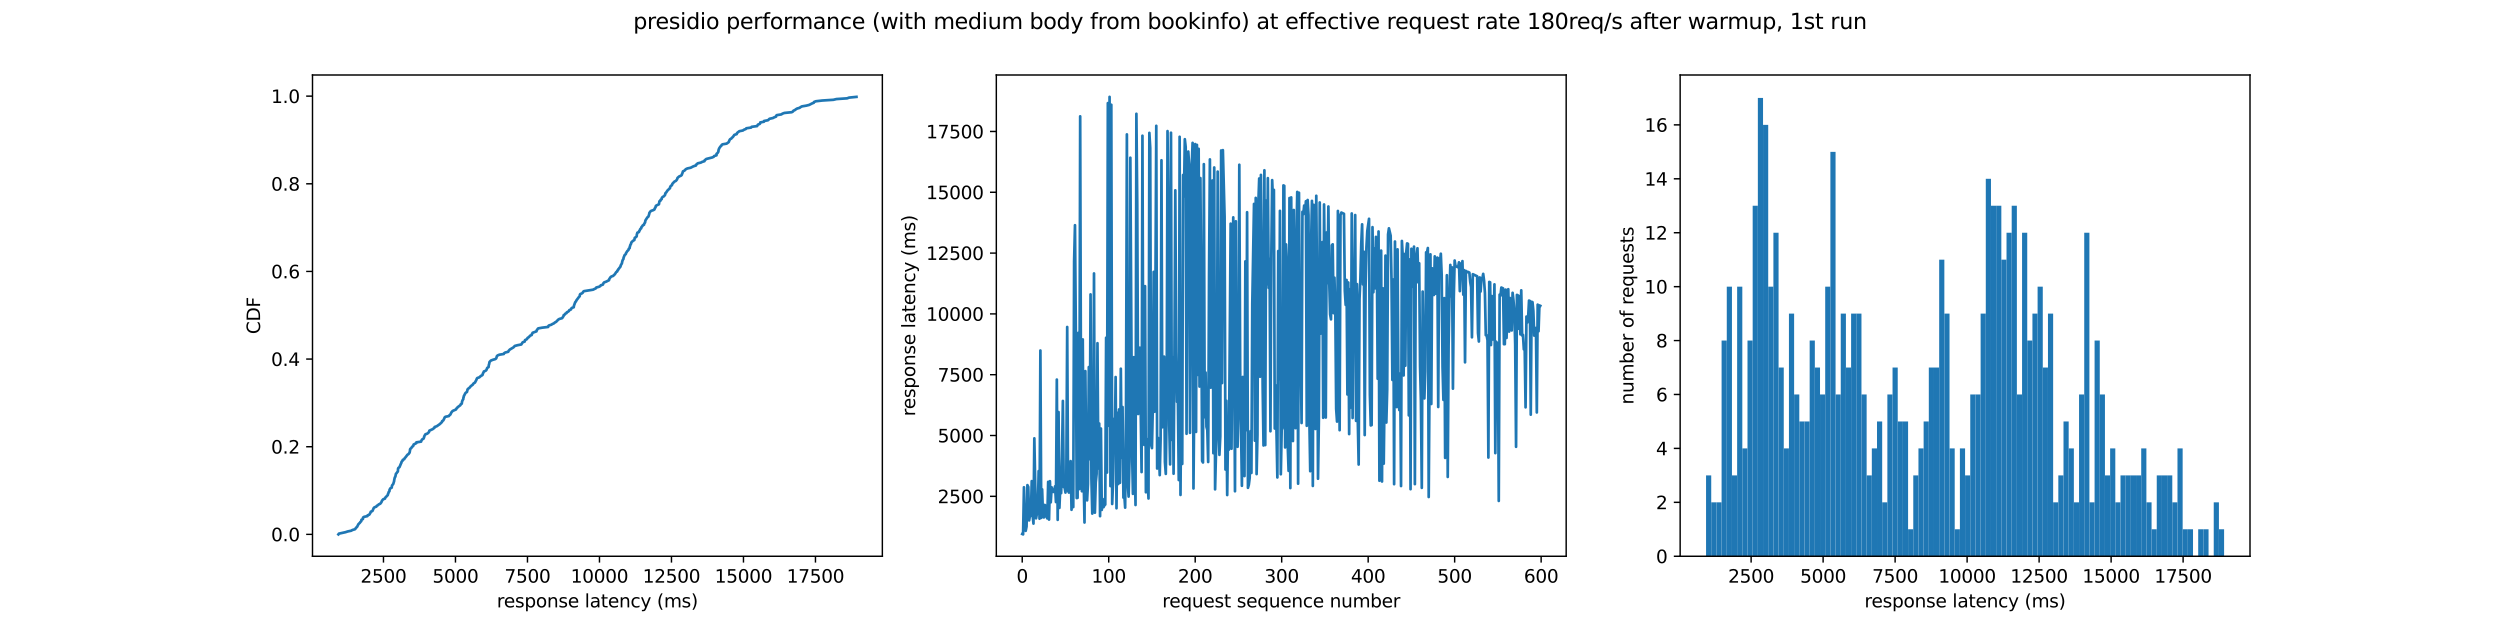 <?xml version="1.0" encoding="utf-8" standalone="no"?>
<!DOCTYPE svg PUBLIC "-//W3C//DTD SVG 1.1//EN"
  "http://www.w3.org/Graphics/SVG/1.1/DTD/svg11.dtd">
<svg xmlns:xlink="http://www.w3.org/1999/xlink" width="1382.4pt" height="345.6pt" viewBox="0 0 1382.4 345.6" xmlns="http://www.w3.org/2000/svg" version="1.1">
 <defs>
  <style type="text/css">*{stroke-linejoin: round; stroke-linecap: butt}</style>
 </defs>
 <g id="figure_1">
  <g id="patch_1">
   <path d="M 0 345.6 
L 1382.4 345.6 
L 1382.4 0 
L 0 0 
z
" style="fill: #ffffff"/>
  </g>
  <g id="axes_1">
   <g id="patch_2">
    <path d="M 172.8 307.584 
L 487.906 307.584 
L 487.906 41.472 
L 172.8 41.472 
z
" style="fill: #ffffff"/>
   </g>
   <g id="matplotlib.axis_1">
    <g id="xtick_1">
     <g id="line2d_1">
      <defs>
       <path id="m50d6a0c6e9" d="M 0 0 
L 0 3.5 
" style="stroke: #000000; stroke-width: 0.8"/>
      </defs>
      <g>
       <use xlink:href="#m50d6a0c6e9" x="212.044" y="307.584" style="stroke: #000000; stroke-width: 0.8"/>
      </g>
     </g>
     <g id="text_1">
      <!-- 2500 -->
      <g transform="translate(199.319 322.182) scale(0.1 -0.1)">
       <defs>
        <path id="DejaVuSans-32" d="M 1228 531 
L 3431 531 
L 3431 0 
L 469 0 
L 469 531 
Q 828 903 1448 1529 
Q 2069 2156 2228 2338 
Q 2531 2678 2651 2914 
Q 2772 3150 2772 3378 
Q 2772 3750 2511 3984 
Q 2250 4219 1831 4219 
Q 1534 4219 1204 4116 
Q 875 4013 500 3803 
L 500 4441 
Q 881 4594 1212 4672 
Q 1544 4750 1819 4750 
Q 2544 4750 2975 4387 
Q 3406 4025 3406 3419 
Q 3406 3131 3298 2873 
Q 3191 2616 2906 2266 
Q 2828 2175 2409 1742 
Q 1991 1309 1228 531 
z
" transform="scale(0.016)"/>
        <path id="DejaVuSans-35" d="M 691 4666 
L 3169 4666 
L 3169 4134 
L 1269 4134 
L 1269 2991 
Q 1406 3038 1543 3061 
Q 1681 3084 1819 3084 
Q 2600 3084 3056 2656 
Q 3513 2228 3513 1497 
Q 3513 744 3044 326 
Q 2575 -91 1722 -91 
Q 1428 -91 1123 -41 
Q 819 9 494 109 
L 494 744 
Q 775 591 1075 516 
Q 1375 441 1709 441 
Q 2250 441 2565 725 
Q 2881 1009 2881 1497 
Q 2881 1984 2565 2268 
Q 2250 2553 1709 2553 
Q 1456 2553 1204 2497 
Q 953 2441 691 2322 
L 691 4666 
z
" transform="scale(0.016)"/>
        <path id="DejaVuSans-30" d="M 2034 4250 
Q 1547 4250 1301 3770 
Q 1056 3291 1056 2328 
Q 1056 1369 1301 889 
Q 1547 409 2034 409 
Q 2525 409 2770 889 
Q 3016 1369 3016 2328 
Q 3016 3291 2770 3770 
Q 2525 4250 2034 4250 
z
M 2034 4750 
Q 2819 4750 3233 4129 
Q 3647 3509 3647 2328 
Q 3647 1150 3233 529 
Q 2819 -91 2034 -91 
Q 1250 -91 836 529 
Q 422 1150 422 2328 
Q 422 3509 836 4129 
Q 1250 4750 2034 4750 
z
" transform="scale(0.016)"/>
       </defs>
       <use xlink:href="#DejaVuSans-32"/>
       <use xlink:href="#DejaVuSans-35" x="63.623"/>
       <use xlink:href="#DejaVuSans-30" x="127.246"/>
       <use xlink:href="#DejaVuSans-30" x="190.869"/>
      </g>
     </g>
    </g>
    <g id="xtick_2">
     <g id="line2d_2">
      <g>
       <use xlink:href="#m50d6a0c6e9" x="251.857" y="307.584" style="stroke: #000000; stroke-width: 0.8"/>
      </g>
     </g>
     <g id="text_2">
      <!-- 5000 -->
      <g transform="translate(239.132 322.182) scale(0.1 -0.1)">
       <use xlink:href="#DejaVuSans-35"/>
       <use xlink:href="#DejaVuSans-30" x="63.623"/>
       <use xlink:href="#DejaVuSans-30" x="127.246"/>
       <use xlink:href="#DejaVuSans-30" x="190.869"/>
      </g>
     </g>
    </g>
    <g id="xtick_3">
     <g id="line2d_3">
      <g>
       <use xlink:href="#m50d6a0c6e9" x="291.67" y="307.584" style="stroke: #000000; stroke-width: 0.8"/>
      </g>
     </g>
     <g id="text_3">
      <!-- 7500 -->
      <g transform="translate(278.945 322.182) scale(0.1 -0.1)">
       <defs>
        <path id="DejaVuSans-37" d="M 525 4666 
L 3525 4666 
L 3525 4397 
L 1831 0 
L 1172 0 
L 2766 4134 
L 525 4134 
L 525 4666 
z
" transform="scale(0.016)"/>
       </defs>
       <use xlink:href="#DejaVuSans-37"/>
       <use xlink:href="#DejaVuSans-35" x="63.623"/>
       <use xlink:href="#DejaVuSans-30" x="127.246"/>
       <use xlink:href="#DejaVuSans-30" x="190.869"/>
      </g>
     </g>
    </g>
    <g id="xtick_4">
     <g id="line2d_4">
      <g>
       <use xlink:href="#m50d6a0c6e9" x="331.482" y="307.584" style="stroke: #000000; stroke-width: 0.8"/>
      </g>
     </g>
     <g id="text_4">
      <!-- 10000 -->
      <g transform="translate(315.576 322.182) scale(0.1 -0.1)">
       <defs>
        <path id="DejaVuSans-31" d="M 794 531 
L 1825 531 
L 1825 4091 
L 703 3866 
L 703 4441 
L 1819 4666 
L 2450 4666 
L 2450 531 
L 3481 531 
L 3481 0 
L 794 0 
L 794 531 
z
" transform="scale(0.016)"/>
       </defs>
       <use xlink:href="#DejaVuSans-31"/>
       <use xlink:href="#DejaVuSans-30" x="63.623"/>
       <use xlink:href="#DejaVuSans-30" x="127.246"/>
       <use xlink:href="#DejaVuSans-30" x="190.869"/>
       <use xlink:href="#DejaVuSans-30" x="254.492"/>
      </g>
     </g>
    </g>
    <g id="xtick_5">
     <g id="line2d_5">
      <g>
       <use xlink:href="#m50d6a0c6e9" x="371.295" y="307.584" style="stroke: #000000; stroke-width: 0.8"/>
      </g>
     </g>
     <g id="text_5">
      <!-- 12500 -->
      <g transform="translate(355.389 322.182) scale(0.1 -0.1)">
       <use xlink:href="#DejaVuSans-31"/>
       <use xlink:href="#DejaVuSans-32" x="63.623"/>
       <use xlink:href="#DejaVuSans-35" x="127.246"/>
       <use xlink:href="#DejaVuSans-30" x="190.869"/>
       <use xlink:href="#DejaVuSans-30" x="254.492"/>
      </g>
     </g>
    </g>
    <g id="xtick_6">
     <g id="line2d_6">
      <g>
       <use xlink:href="#m50d6a0c6e9" x="411.108" y="307.584" style="stroke: #000000; stroke-width: 0.8"/>
      </g>
     </g>
     <g id="text_6">
      <!-- 15000 -->
      <g transform="translate(395.201 322.182) scale(0.1 -0.1)">
       <use xlink:href="#DejaVuSans-31"/>
       <use xlink:href="#DejaVuSans-35" x="63.623"/>
       <use xlink:href="#DejaVuSans-30" x="127.246"/>
       <use xlink:href="#DejaVuSans-30" x="190.869"/>
       <use xlink:href="#DejaVuSans-30" x="254.492"/>
      </g>
     </g>
    </g>
    <g id="xtick_7">
     <g id="line2d_7">
      <g>
       <use xlink:href="#m50d6a0c6e9" x="450.92" y="307.584" style="stroke: #000000; stroke-width: 0.8"/>
      </g>
     </g>
     <g id="text_7">
      <!-- 17500 -->
      <g transform="translate(435.014 322.182) scale(0.1 -0.1)">
       <use xlink:href="#DejaVuSans-31"/>
       <use xlink:href="#DejaVuSans-37" x="63.623"/>
       <use xlink:href="#DejaVuSans-35" x="127.246"/>
       <use xlink:href="#DejaVuSans-30" x="190.869"/>
       <use xlink:href="#DejaVuSans-30" x="254.492"/>
      </g>
     </g>
    </g>
    <g id="text_8">
     <!-- response latency (ms) -->
     <g transform="translate(274.723 335.861) scale(0.1 -0.1)">
      <defs>
       <path id="DejaVuSans-72" d="M 2631 2963 
Q 2534 3019 2420 3045 
Q 2306 3072 2169 3072 
Q 1681 3072 1420 2755 
Q 1159 2438 1159 1844 
L 1159 0 
L 581 0 
L 581 3500 
L 1159 3500 
L 1159 2956 
Q 1341 3275 1631 3429 
Q 1922 3584 2338 3584 
Q 2397 3584 2469 3576 
Q 2541 3569 2628 3553 
L 2631 2963 
z
" transform="scale(0.016)"/>
       <path id="DejaVuSans-65" d="M 3597 1894 
L 3597 1613 
L 953 1613 
Q 991 1019 1311 708 
Q 1631 397 2203 397 
Q 2534 397 2845 478 
Q 3156 559 3463 722 
L 3463 178 
Q 3153 47 2828 -22 
Q 2503 -91 2169 -91 
Q 1331 -91 842 396 
Q 353 884 353 1716 
Q 353 2575 817 3079 
Q 1281 3584 2069 3584 
Q 2775 3584 3186 3129 
Q 3597 2675 3597 1894 
z
M 3022 2063 
Q 3016 2534 2758 2815 
Q 2500 3097 2075 3097 
Q 1594 3097 1305 2825 
Q 1016 2553 972 2059 
L 3022 2063 
z
" transform="scale(0.016)"/>
       <path id="DejaVuSans-73" d="M 2834 3397 
L 2834 2853 
Q 2591 2978 2328 3040 
Q 2066 3103 1784 3103 
Q 1356 3103 1142 2972 
Q 928 2841 928 2578 
Q 928 2378 1081 2264 
Q 1234 2150 1697 2047 
L 1894 2003 
Q 2506 1872 2764 1633 
Q 3022 1394 3022 966 
Q 3022 478 2636 193 
Q 2250 -91 1575 -91 
Q 1294 -91 989 -36 
Q 684 19 347 128 
L 347 722 
Q 666 556 975 473 
Q 1284 391 1588 391 
Q 1994 391 2212 530 
Q 2431 669 2431 922 
Q 2431 1156 2273 1281 
Q 2116 1406 1581 1522 
L 1381 1569 
Q 847 1681 609 1914 
Q 372 2147 372 2553 
Q 372 3047 722 3315 
Q 1072 3584 1716 3584 
Q 2034 3584 2315 3537 
Q 2597 3491 2834 3397 
z
" transform="scale(0.016)"/>
       <path id="DejaVuSans-70" d="M 1159 525 
L 1159 -1331 
L 581 -1331 
L 581 3500 
L 1159 3500 
L 1159 2969 
Q 1341 3281 1617 3432 
Q 1894 3584 2278 3584 
Q 2916 3584 3314 3078 
Q 3713 2572 3713 1747 
Q 3713 922 3314 415 
Q 2916 -91 2278 -91 
Q 1894 -91 1617 61 
Q 1341 213 1159 525 
z
M 3116 1747 
Q 3116 2381 2855 2742 
Q 2594 3103 2138 3103 
Q 1681 3103 1420 2742 
Q 1159 2381 1159 1747 
Q 1159 1113 1420 752 
Q 1681 391 2138 391 
Q 2594 391 2855 752 
Q 3116 1113 3116 1747 
z
" transform="scale(0.016)"/>
       <path id="DejaVuSans-6f" d="M 1959 3097 
Q 1497 3097 1228 2736 
Q 959 2375 959 1747 
Q 959 1119 1226 758 
Q 1494 397 1959 397 
Q 2419 397 2687 759 
Q 2956 1122 2956 1747 
Q 2956 2369 2687 2733 
Q 2419 3097 1959 3097 
z
M 1959 3584 
Q 2709 3584 3137 3096 
Q 3566 2609 3566 1747 
Q 3566 888 3137 398 
Q 2709 -91 1959 -91 
Q 1206 -91 779 398 
Q 353 888 353 1747 
Q 353 2609 779 3096 
Q 1206 3584 1959 3584 
z
" transform="scale(0.016)"/>
       <path id="DejaVuSans-6e" d="M 3513 2113 
L 3513 0 
L 2938 0 
L 2938 2094 
Q 2938 2591 2744 2837 
Q 2550 3084 2163 3084 
Q 1697 3084 1428 2787 
Q 1159 2491 1159 1978 
L 1159 0 
L 581 0 
L 581 3500 
L 1159 3500 
L 1159 2956 
Q 1366 3272 1645 3428 
Q 1925 3584 2291 3584 
Q 2894 3584 3203 3211 
Q 3513 2838 3513 2113 
z
" transform="scale(0.016)"/>
       <path id="DejaVuSans-20" transform="scale(0.016)"/>
       <path id="DejaVuSans-6c" d="M 603 4863 
L 1178 4863 
L 1178 0 
L 603 0 
L 603 4863 
z
" transform="scale(0.016)"/>
       <path id="DejaVuSans-61" d="M 2194 1759 
Q 1497 1759 1228 1600 
Q 959 1441 959 1056 
Q 959 750 1161 570 
Q 1363 391 1709 391 
Q 2188 391 2477 730 
Q 2766 1069 2766 1631 
L 2766 1759 
L 2194 1759 
z
M 3341 1997 
L 3341 0 
L 2766 0 
L 2766 531 
Q 2569 213 2275 61 
Q 1981 -91 1556 -91 
Q 1019 -91 701 211 
Q 384 513 384 1019 
Q 384 1609 779 1909 
Q 1175 2209 1959 2209 
L 2766 2209 
L 2766 2266 
Q 2766 2663 2505 2880 
Q 2244 3097 1772 3097 
Q 1472 3097 1187 3025 
Q 903 2953 641 2809 
L 641 3341 
Q 956 3463 1253 3523 
Q 1550 3584 1831 3584 
Q 2591 3584 2966 3190 
Q 3341 2797 3341 1997 
z
" transform="scale(0.016)"/>
       <path id="DejaVuSans-74" d="M 1172 4494 
L 1172 3500 
L 2356 3500 
L 2356 3053 
L 1172 3053 
L 1172 1153 
Q 1172 725 1289 603 
Q 1406 481 1766 481 
L 2356 481 
L 2356 0 
L 1766 0 
Q 1100 0 847 248 
Q 594 497 594 1153 
L 594 3053 
L 172 3053 
L 172 3500 
L 594 3500 
L 594 4494 
L 1172 4494 
z
" transform="scale(0.016)"/>
       <path id="DejaVuSans-63" d="M 3122 3366 
L 3122 2828 
Q 2878 2963 2633 3030 
Q 2388 3097 2138 3097 
Q 1578 3097 1268 2742 
Q 959 2388 959 1747 
Q 959 1106 1268 751 
Q 1578 397 2138 397 
Q 2388 397 2633 464 
Q 2878 531 3122 666 
L 3122 134 
Q 2881 22 2623 -34 
Q 2366 -91 2075 -91 
Q 1284 -91 818 406 
Q 353 903 353 1747 
Q 353 2603 823 3093 
Q 1294 3584 2113 3584 
Q 2378 3584 2631 3529 
Q 2884 3475 3122 3366 
z
" transform="scale(0.016)"/>
       <path id="DejaVuSans-79" d="M 2059 -325 
Q 1816 -950 1584 -1140 
Q 1353 -1331 966 -1331 
L 506 -1331 
L 506 -850 
L 844 -850 
Q 1081 -850 1212 -737 
Q 1344 -625 1503 -206 
L 1606 56 
L 191 3500 
L 800 3500 
L 1894 763 
L 2988 3500 
L 3597 3500 
L 2059 -325 
z
" transform="scale(0.016)"/>
       <path id="DejaVuSans-28" d="M 1984 4856 
Q 1566 4138 1362 3434 
Q 1159 2731 1159 2009 
Q 1159 1288 1364 580 
Q 1569 -128 1984 -844 
L 1484 -844 
Q 1016 -109 783 600 
Q 550 1309 550 2009 
Q 550 2706 781 3412 
Q 1013 4119 1484 4856 
L 1984 4856 
z
" transform="scale(0.016)"/>
       <path id="DejaVuSans-6d" d="M 3328 2828 
Q 3544 3216 3844 3400 
Q 4144 3584 4550 3584 
Q 5097 3584 5394 3201 
Q 5691 2819 5691 2113 
L 5691 0 
L 5113 0 
L 5113 2094 
Q 5113 2597 4934 2840 
Q 4756 3084 4391 3084 
Q 3944 3084 3684 2787 
Q 3425 2491 3425 1978 
L 3425 0 
L 2847 0 
L 2847 2094 
Q 2847 2600 2669 2842 
Q 2491 3084 2119 3084 
Q 1678 3084 1418 2786 
Q 1159 2488 1159 1978 
L 1159 0 
L 581 0 
L 581 3500 
L 1159 3500 
L 1159 2956 
Q 1356 3278 1631 3431 
Q 1906 3584 2284 3584 
Q 2666 3584 2933 3390 
Q 3200 3197 3328 2828 
z
" transform="scale(0.016)"/>
       <path id="DejaVuSans-29" d="M 513 4856 
L 1013 4856 
Q 1481 4119 1714 3412 
Q 1947 2706 1947 2009 
Q 1947 1309 1714 600 
Q 1481 -109 1013 -844 
L 513 -844 
Q 928 -128 1133 580 
Q 1338 1288 1338 2009 
Q 1338 2731 1133 3434 
Q 928 4138 513 4856 
z
" transform="scale(0.016)"/>
      </defs>
      <use xlink:href="#DejaVuSans-72"/>
      <use xlink:href="#DejaVuSans-65" x="38.863"/>
      <use xlink:href="#DejaVuSans-73" x="100.387"/>
      <use xlink:href="#DejaVuSans-70" x="152.486"/>
      <use xlink:href="#DejaVuSans-6f" x="215.963"/>
      <use xlink:href="#DejaVuSans-6e" x="277.145"/>
      <use xlink:href="#DejaVuSans-73" x="340.523"/>
      <use xlink:href="#DejaVuSans-65" x="392.623"/>
      <use xlink:href="#DejaVuSans-20" x="454.146"/>
      <use xlink:href="#DejaVuSans-6c" x="485.934"/>
      <use xlink:href="#DejaVuSans-61" x="513.717"/>
      <use xlink:href="#DejaVuSans-74" x="574.996"/>
      <use xlink:href="#DejaVuSans-65" x="614.205"/>
      <use xlink:href="#DejaVuSans-6e" x="675.729"/>
      <use xlink:href="#DejaVuSans-63" x="739.107"/>
      <use xlink:href="#DejaVuSans-79" x="794.088"/>
      <use xlink:href="#DejaVuSans-20" x="853.268"/>
      <use xlink:href="#DejaVuSans-28" x="885.055"/>
      <use xlink:href="#DejaVuSans-6d" x="924.068"/>
      <use xlink:href="#DejaVuSans-73" x="1021.48"/>
      <use xlink:href="#DejaVuSans-29" x="1073.58"/>
     </g>
    </g>
   </g>
   <g id="matplotlib.axis_2">
    <g id="ytick_1">
     <g id="line2d_8">
      <defs>
       <path id="m075e20cf99" d="M 0 0 
L -3.5 0 
" style="stroke: #000000; stroke-width: 0.8"/>
      </defs>
      <g>
       <use xlink:href="#m075e20cf99" x="172.8" y="295.488" style="stroke: #000000; stroke-width: 0.8"/>
      </g>
     </g>
     <g id="text_9">
      <!-- 0.0 -->
      <g transform="translate(149.897 299.287) scale(0.1 -0.1)">
       <defs>
        <path id="DejaVuSans-2e" d="M 684 794 
L 1344 794 
L 1344 0 
L 684 0 
L 684 794 
z
" transform="scale(0.016)"/>
       </defs>
       <use xlink:href="#DejaVuSans-30"/>
       <use xlink:href="#DejaVuSans-2e" x="63.623"/>
       <use xlink:href="#DejaVuSans-30" x="95.41"/>
      </g>
     </g>
    </g>
    <g id="ytick_2">
     <g id="line2d_9">
      <g>
       <use xlink:href="#m075e20cf99" x="172.8" y="247.023" style="stroke: #000000; stroke-width: 0.8"/>
      </g>
     </g>
     <g id="text_10">
      <!-- 0.2 -->
      <g transform="translate(149.897 250.822) scale(0.1 -0.1)">
       <use xlink:href="#DejaVuSans-30"/>
       <use xlink:href="#DejaVuSans-2e" x="63.623"/>
       <use xlink:href="#DejaVuSans-32" x="95.41"/>
      </g>
     </g>
    </g>
    <g id="ytick_3">
     <g id="line2d_10">
      <g>
       <use xlink:href="#m075e20cf99" x="172.8" y="198.558" style="stroke: #000000; stroke-width: 0.8"/>
      </g>
     </g>
     <g id="text_11">
      <!-- 0.4 -->
      <g transform="translate(149.897 202.358) scale(0.1 -0.1)">
       <defs>
        <path id="DejaVuSans-34" d="M 2419 4116 
L 825 1625 
L 2419 1625 
L 2419 4116 
z
M 2253 4666 
L 3047 4666 
L 3047 1625 
L 3713 1625 
L 3713 1100 
L 3047 1100 
L 3047 0 
L 2419 0 
L 2419 1100 
L 313 1100 
L 313 1709 
L 2253 4666 
z
" transform="scale(0.016)"/>
       </defs>
       <use xlink:href="#DejaVuSans-30"/>
       <use xlink:href="#DejaVuSans-2e" x="63.623"/>
       <use xlink:href="#DejaVuSans-34" x="95.41"/>
      </g>
     </g>
    </g>
    <g id="ytick_4">
     <g id="line2d_11">
      <g>
       <use xlink:href="#m075e20cf99" x="172.8" y="150.094" style="stroke: #000000; stroke-width: 0.8"/>
      </g>
     </g>
     <g id="text_12">
      <!-- 0.6 -->
      <g transform="translate(149.897 153.893) scale(0.1 -0.1)">
       <defs>
        <path id="DejaVuSans-36" d="M 2113 2584 
Q 1688 2584 1439 2293 
Q 1191 2003 1191 1497 
Q 1191 994 1439 701 
Q 1688 409 2113 409 
Q 2538 409 2786 701 
Q 3034 994 3034 1497 
Q 3034 2003 2786 2293 
Q 2538 2584 2113 2584 
z
M 3366 4563 
L 3366 3988 
Q 3128 4100 2886 4159 
Q 2644 4219 2406 4219 
Q 1781 4219 1451 3797 
Q 1122 3375 1075 2522 
Q 1259 2794 1537 2939 
Q 1816 3084 2150 3084 
Q 2853 3084 3261 2657 
Q 3669 2231 3669 1497 
Q 3669 778 3244 343 
Q 2819 -91 2113 -91 
Q 1303 -91 875 529 
Q 447 1150 447 2328 
Q 447 3434 972 4092 
Q 1497 4750 2381 4750 
Q 2619 4750 2861 4703 
Q 3103 4656 3366 4563 
z
" transform="scale(0.016)"/>
       </defs>
       <use xlink:href="#DejaVuSans-30"/>
       <use xlink:href="#DejaVuSans-2e" x="63.623"/>
       <use xlink:href="#DejaVuSans-36" x="95.41"/>
      </g>
     </g>
    </g>
    <g id="ytick_5">
     <g id="line2d_12">
      <g>
       <use xlink:href="#m075e20cf99" x="172.8" y="101.629" style="stroke: #000000; stroke-width: 0.8"/>
      </g>
     </g>
     <g id="text_13">
      <!-- 0.8 -->
      <g transform="translate(149.897 105.428) scale(0.1 -0.1)">
       <defs>
        <path id="DejaVuSans-38" d="M 2034 2216 
Q 1584 2216 1326 1975 
Q 1069 1734 1069 1313 
Q 1069 891 1326 650 
Q 1584 409 2034 409 
Q 2484 409 2743 651 
Q 3003 894 3003 1313 
Q 3003 1734 2745 1975 
Q 2488 2216 2034 2216 
z
M 1403 2484 
Q 997 2584 770 2862 
Q 544 3141 544 3541 
Q 544 4100 942 4425 
Q 1341 4750 2034 4750 
Q 2731 4750 3128 4425 
Q 3525 4100 3525 3541 
Q 3525 3141 3298 2862 
Q 3072 2584 2669 2484 
Q 3125 2378 3379 2068 
Q 3634 1759 3634 1313 
Q 3634 634 3220 271 
Q 2806 -91 2034 -91 
Q 1263 -91 848 271 
Q 434 634 434 1313 
Q 434 1759 690 2068 
Q 947 2378 1403 2484 
z
M 1172 3481 
Q 1172 3119 1398 2916 
Q 1625 2713 2034 2713 
Q 2441 2713 2670 2916 
Q 2900 3119 2900 3481 
Q 2900 3844 2670 4047 
Q 2441 4250 2034 4250 
Q 1625 4250 1398 4047 
Q 1172 3844 1172 3481 
z
" transform="scale(0.016)"/>
       </defs>
       <use xlink:href="#DejaVuSans-30"/>
       <use xlink:href="#DejaVuSans-2e" x="63.623"/>
       <use xlink:href="#DejaVuSans-38" x="95.41"/>
      </g>
     </g>
    </g>
    <g id="ytick_6">
     <g id="line2d_13">
      <g>
       <use xlink:href="#m075e20cf99" x="172.8" y="53.164" style="stroke: #000000; stroke-width: 0.8"/>
      </g>
     </g>
     <g id="text_14">
      <!-- 1.0 -->
      <g transform="translate(149.897 56.963) scale(0.1 -0.1)">
       <use xlink:href="#DejaVuSans-31"/>
       <use xlink:href="#DejaVuSans-2e" x="63.623"/>
       <use xlink:href="#DejaVuSans-30" x="95.41"/>
      </g>
     </g>
    </g>
    <g id="text_15">
     <!-- CDF -->
     <g transform="translate(143.817 184.745) rotate(-90) scale(0.1 -0.1)">
      <defs>
       <path id="DejaVuSans-43" d="M 4122 4306 
L 4122 3641 
Q 3803 3938 3442 4084 
Q 3081 4231 2675 4231 
Q 1875 4231 1450 3742 
Q 1025 3253 1025 2328 
Q 1025 1406 1450 917 
Q 1875 428 2675 428 
Q 3081 428 3442 575 
Q 3803 722 4122 1019 
L 4122 359 
Q 3791 134 3420 21 
Q 3050 -91 2638 -91 
Q 1578 -91 968 557 
Q 359 1206 359 2328 
Q 359 3453 968 4101 
Q 1578 4750 2638 4750 
Q 3056 4750 3426 4639 
Q 3797 4528 4122 4306 
z
" transform="scale(0.016)"/>
       <path id="DejaVuSans-44" d="M 1259 4147 
L 1259 519 
L 2022 519 
Q 2988 519 3436 956 
Q 3884 1394 3884 2338 
Q 3884 3275 3436 3711 
Q 2988 4147 2022 4147 
L 1259 4147 
z
M 628 4666 
L 1925 4666 
Q 3281 4666 3915 4102 
Q 4550 3538 4550 2338 
Q 4550 1131 3912 565 
Q 3275 0 1925 0 
L 628 0 
L 628 4666 
z
" transform="scale(0.016)"/>
       <path id="DejaVuSans-46" d="M 628 4666 
L 3309 4666 
L 3309 4134 
L 1259 4134 
L 1259 2759 
L 3109 2759 
L 3109 2228 
L 1259 2228 
L 1259 0 
L 628 0 
L 628 4666 
z
" transform="scale(0.016)"/>
      </defs>
      <use xlink:href="#DejaVuSans-43"/>
      <use xlink:href="#DejaVuSans-44" x="69.824"/>
      <use xlink:href="#DejaVuSans-46" x="146.826"/>
     </g>
    </g>
   </g>
   <g id="line2d_14">
    <path d="M 187.123 295.488 
L 187.387 295.084 
L 191.051 294.276 
L 192.254 293.873 
L 194.176 293.469 
L 194.898 293.065 
L 196.268 292.661 
L 196.637 292.257 
L 196.8 291.853 
L 197.383 291.449 
L 198.204 289.834 
L 199.047 289.026 
L 199.257 288.622 
L 199.763 288.218 
L 199.887 287.411 
L 200.672 287.007 
L 200.75 286.199 
L 201.318 285.795 
L 203.152 285.391 
L 203.23 284.987 
L 204.216 284.583 
L 204.922 283.372 
L 204.999 282.968 
L 205.949 282.564 
L 206.645 280.949 
L 207.031 280.545 
L 208.111 280.141 
L 208.289 279.737 
L 209.023 279.333 
L 209.389 278.929 
L 210.281 278.525 
L 210.889 277.718 
L 211.207 276.91 
L 211.863 276.102 
L 212.882 275.698 
L 212.953 275.294 
L 214.487 273.679 
L 214.493 273.275 
L 214.857 272.467 
L 214.914 272.063 
L 215.353 271.659 
L 215.397 270.852 
L 215.833 270.044 
L 216.608 269.64 
L 216.706 268.832 
L 216.789 268.429 
L 217.448 267.621 
L 217.939 266.005 
L 217.955 265.601 
L 218.123 264.794 
L 218.316 263.986 
L 218.611 263.582 
L 218.766 262.774 
L 218.929 261.967 
L 219.369 261.563 
L 219.571 261.159 
L 219.99 260.755 
L 220.12 259.139 
L 220.312 258.736 
L 220.887 258.332 
L 221.733 256.312 
L 221.953 255.908 
L 221.983 255.505 
L 222.255 255.101 
L 222.668 254.697 
L 222.704 254.293 
L 223.547 253.889 
L 223.692 253.485 
L 224.396 252.677 
L 225.296 251.466 
L 225.924 251.062 
L 226.494 250.254 
L 226.726 249.043 
L 226.726 248.639 
L 226.849 248.235 
L 227.364 247.831 
L 227.903 247.023 
L 228.495 246.619 
L 228.711 245.812 
L 230.244 245.004 
L 230.245 244.6 
L 232.855 244.196 
L 232.937 243.792 
L 233.425 242.984 
L 234.2 242.581 
L 234.518 241.773 
L 234.546 241.369 
L 235.198 240.157 
L 236.328 239.754 
L 237.196 238.946 
L 237.422 238.138 
L 239.195 237.33 
L 240.264 236.523 
L 240.318 236.119 
L 241.476 235.715 
L 243.203 234.503 
L 244.454 233.292 
L 244.473 232.888 
L 245.123 232.484 
L 245.729 231.272 
L 245.824 230.868 
L 246.295 230.464 
L 248.236 230.061 
L 248.465 229.657 
L 249.019 229.253 
L 249.599 228.041 
L 250.304 227.233 
L 252.147 226.426 
L 252.239 226.022 
L 252.786 225.618 
L 252.994 225.214 
L 254.633 224.002 
L 254.709 223.599 
L 255.332 223.195 
L 255.516 221.983 
L 255.857 221.175 
L 256.159 220.771 
L 256.235 219.964 
L 256.409 219.56 
L 256.426 219.156 
L 257.062 217.944 
L 257.233 217.54 
L 257.58 217.137 
L 258.212 216.733 
L 258.27 216.329 
L 258.446 215.925 
L 258.465 215.521 
L 258.684 215.117 
L 259.71 214.31 
L 260.349 213.502 
L 261.444 212.694 
L 261.62 212.29 
L 262.072 211.886 
L 262.722 211.482 
L 262.848 211.079 
L 263.322 210.271 
L 263.638 209.463 
L 263.862 209.059 
L 265.041 208.655 
L 265.934 207.848 
L 266.723 207.444 
L 266.94 207.04 
L 266.954 206.636 
L 267.425 205.828 
L 267.53 205.424 
L 268.525 205.02 
L 268.945 204.617 
L 269.439 203.405 
L 270.15 203.001 
L 270.296 201.789 
L 270.463 201.386 
L 270.671 200.174 
L 271.453 199.366 
L 272.505 198.962 
L 273.893 198.558 
L 274.398 198.155 
L 274.754 196.943 
L 275.18 196.539 
L 276.146 196.135 
L 278.59 195.731 
L 278.728 195.327 
L 279.394 194.924 
L 281.033 194.52 
L 281.162 194.116 
L 281.877 193.308 
L 283.906 192.096 
L 284.667 191.289 
L 286.189 190.885 
L 288.254 190.481 
L 289.013 189.269 
L 290.142 188.865 
L 290.326 188.058 
L 291.193 187.654 
L 291.559 187.25 
L 291.702 186.846 
L 292.431 186.442 
L 293.11 185.635 
L 294.015 185.231 
L 294.053 184.827 
L 294.363 184.423 
L 294.49 184.019 
L 296.665 183.211 
L 296.679 182.807 
L 297.551 181.596 
L 299.773 181.192 
L 303.103 180.788 
L 303.137 180.384 
L 303.517 179.98 
L 304.824 179.576 
L 305.446 179.173 
L 306.345 178.769 
L 306.755 178.365 
L 307.509 177.961 
L 308.676 176.749 
L 309.355 176.345 
L 310.833 175.942 
L 311.641 174.73 
L 311.662 174.326 
L 312.302 173.922 
L 312.49 173.518 
L 313.286 173.114 
L 313.402 172.711 
L 314.177 172.307 
L 314.685 171.903 
L 314.784 171.499 
L 315.745 171.095 
L 315.877 170.691 
L 316.158 170.287 
L 317.263 169.883 
L 317.354 169.076 
L 318.091 167.056 
L 318.536 166.652 
L 318.621 166.249 
L 320.123 164.229 
L 320.562 163.825 
L 320.644 163.018 
L 320.841 162.614 
L 321.782 162.21 
L 322.29 161.806 
L 322.404 161.402 
L 322.906 160.998 
L 327.915 160.191 
L 329.551 159.383 
L 329.729 158.979 
L 331.226 158.575 
L 331.981 158.171 
L 332.181 157.767 
L 333.385 157.363 
L 333.7 156.556 
L 334.07 156.152 
L 335.175 155.748 
L 336.764 154.94 
L 336.773 154.536 
L 337.552 153.325 
L 338.024 152.921 
L 339.143 152.517 
L 339.412 152.113 
L 339.948 151.709 
L 340.699 150.498 
L 341.301 150.094 
L 341.323 149.69 
L 341.809 149.286 
L 341.873 148.882 
L 342.297 148.478 
L 342.529 148.074 
L 342.925 147.67 
L 343.155 147.267 
L 343.167 146.863 
L 343.873 145.651 
L 344.112 144.439 
L 344.417 143.632 
L 344.732 143.228 
L 344.83 142.42 
L 345.198 141.612 
L 345.28 141.208 
L 346.104 140.401 
L 346.136 139.997 
L 346.913 138.785 
L 347.377 138.381 
L 347.638 137.977 
L 347.664 137.574 
L 348.18 137.17 
L 348.252 136.362 
L 348.442 135.958 
L 348.509 135.554 
L 348.976 134.746 
L 349.018 134.343 
L 349.205 133.939 
L 350.056 133.131 
L 350.761 132.727 
L 350.988 131.516 
L 351.628 131.112 
L 352.043 130.708 
L 352.168 129.496 
L 352.375 129.092 
L 352.423 128.688 
L 353.318 128.285 
L 353.346 127.881 
L 353.707 127.477 
L 354.022 126.669 
L 354.558 126.265 
L 354.561 125.861 
L 354.805 125.457 
L 355.206 125.054 
L 355.358 124.65 
L 356.129 124.246 
L 356.133 123.842 
L 356.693 123.034 
L 356.822 122.226 
L 356.937 121.823 
L 357.974 120.207 
L 358.52 119.803 
L 358.796 118.995 
L 359.018 118.188 
L 359.056 117.784 
L 359.602 116.976 
L 360.123 116.572 
L 361.332 116.168 
L 361.942 115.764 
L 361.985 115.361 
L 362.531 114.553 
L 362.532 114.149 
L 362.774 113.745 
L 364.37 112.937 
L 364.625 111.322 
L 365.257 110.918 
L 365.259 110.514 
L 365.881 110.11 
L 365.895 109.706 
L 366.048 109.302 
L 366.434 108.899 
L 367.163 108.495 
L 367.799 107.687 
L 367.896 106.879 
L 368.341 106.475 
L 369.16 105.264 
L 370.472 104.052 
L 370.489 103.648 
L 370.885 102.841 
L 371.534 102.437 
L 371.802 101.629 
L 372.929 100.417 
L 373.751 100.013 
L 374.385 99.206 
L 374.622 98.398 
L 375.529 97.59 
L 376.464 97.186 
L 376.985 96.782 
L 377.045 96.379 
L 377.273 95.975 
L 377.642 94.763 
L 378.462 94.359 
L 379.235 93.551 
L 380.076 93.148 
L 381.925 92.744 
L 383.482 91.936 
L 384.816 91.532 
L 384.839 91.128 
L 385.445 90.724 
L 385.754 90.32 
L 387.522 89.917 
L 388.275 89.513 
L 389.555 89.109 
L 389.586 88.705 
L 390.576 87.897 
L 393.756 87.089 
L 394.689 86.686 
L 394.9 86.282 
L 396.192 85.878 
L 396.219 85.07 
L 396.727 84.666 
L 397.244 83.858 
L 397.284 83.051 
L 397.5 82.647 
L 397.561 82.243 
L 398.336 81.031 
L 398.892 80.627 
L 398.965 80.224 
L 399.5 79.82 
L 401.807 79.416 
L 402.913 78.608 
L 403.136 78.204 
L 403.217 77.8 
L 403.689 76.993 
L 404.447 76.589 
L 404.692 76.185 
L 405.237 75.781 
L 406.071 74.569 
L 407.354 74.166 
L 407.436 73.762 
L 407.778 73.358 
L 408.828 72.55 
L 410.814 72.146 
L 411.352 71.742 
L 412.409 71.338 
L 412.69 70.935 
L 415.336 70.531 
L 415.618 70.127 
L 418.643 69.723 
L 419.063 68.915 
L 420.144 68.511 
L 420.374 68.107 
L 420.402 67.704 
L 422.453 67.3 
L 422.493 66.896 
L 424.66 66.492 
L 425.511 65.684 
L 427.357 65.28 
L 428.118 64.876 
L 429.138 64.473 
L 429.152 64.069 
L 429.535 63.665 
L 432.067 63.261 
L 432.636 62.857 
L 433.744 62.453 
L 437.786 62.049 
L 438.489 61.645 
L 438.697 61.242 
L 439.578 60.838 
L 440.073 60.434 
L 440.749 60.03 
L 442.153 59.626 
L 442.672 59.222 
L 443.466 58.818 
L 445.865 58.414 
L 447.451 58.011 
L 449.015 57.203 
L 450.015 56.799 
L 450.11 56.395 
L 451.172 55.991 
L 454.624 55.587 
L 460.836 55.183 
L 462.507 54.78 
L 468.421 54.376 
L 469.498 53.972 
L 473.583 53.568 
L 473.583 53.568 
" clip-path="url(#p562ee79ab7)" style="fill: none; stroke: #1f77b4; stroke-width: 1.5; stroke-linecap: square"/>
   </g>
   <g id="patch_3">
    <path d="M 172.8 307.584 
L 172.8 41.472 
" style="fill: none; stroke: #000000; stroke-width: 0.8; stroke-linejoin: miter; stroke-linecap: square"/>
   </g>
   <g id="patch_4">
    <path d="M 487.906 307.584 
L 487.906 41.472 
" style="fill: none; stroke: #000000; stroke-width: 0.8; stroke-linejoin: miter; stroke-linecap: square"/>
   </g>
   <g id="patch_5">
    <path d="M 172.8 307.584 
L 487.906 307.584 
" style="fill: none; stroke: #000000; stroke-width: 0.8; stroke-linejoin: miter; stroke-linecap: square"/>
   </g>
   <g id="patch_6">
    <path d="M 172.8 41.472 
L 487.906 41.472 
" style="fill: none; stroke: #000000; stroke-width: 0.8; stroke-linejoin: miter; stroke-linecap: square"/>
   </g>
  </g>
  <g id="axes_2">
   <g id="patch_7">
    <path d="M 550.927 307.584 
L 866.033 307.584 
L 866.033 41.472 
L 550.927 41.472 
z
" style="fill: #ffffff"/>
   </g>
   <g id="matplotlib.axis_3">
    <g id="xtick_8">
     <g id="line2d_15">
      <g>
       <use xlink:href="#m50d6a0c6e9" x="565.25" y="307.584" style="stroke: #000000; stroke-width: 0.8"/>
      </g>
     </g>
     <g id="text_16">
      <!-- 0 -->
      <g transform="translate(562.069 322.182) scale(0.1 -0.1)">
       <use xlink:href="#DejaVuSans-30"/>
      </g>
     </g>
    </g>
    <g id="xtick_9">
     <g id="line2d_16">
      <g>
       <use xlink:href="#m50d6a0c6e9" x="613.073" y="307.584" style="stroke: #000000; stroke-width: 0.8"/>
      </g>
     </g>
     <g id="text_17">
      <!-- 100 -->
      <g transform="translate(603.529 322.182) scale(0.1 -0.1)">
       <use xlink:href="#DejaVuSans-31"/>
       <use xlink:href="#DejaVuSans-30" x="63.623"/>
       <use xlink:href="#DejaVuSans-30" x="127.246"/>
      </g>
     </g>
    </g>
    <g id="xtick_10">
     <g id="line2d_17">
      <g>
       <use xlink:href="#m50d6a0c6e9" x="660.896" y="307.584" style="stroke: #000000; stroke-width: 0.8"/>
      </g>
     </g>
     <g id="text_18">
      <!-- 200 -->
      <g transform="translate(651.352 322.182) scale(0.1 -0.1)">
       <use xlink:href="#DejaVuSans-32"/>
       <use xlink:href="#DejaVuSans-30" x="63.623"/>
       <use xlink:href="#DejaVuSans-30" x="127.246"/>
      </g>
     </g>
    </g>
    <g id="xtick_11">
     <g id="line2d_18">
      <g>
       <use xlink:href="#m50d6a0c6e9" x="708.719" y="307.584" style="stroke: #000000; stroke-width: 0.8"/>
      </g>
     </g>
     <g id="text_19">
      <!-- 300 -->
      <g transform="translate(699.175 322.182) scale(0.1 -0.1)">
       <defs>
        <path id="DejaVuSans-33" d="M 2597 2516 
Q 3050 2419 3304 2112 
Q 3559 1806 3559 1356 
Q 3559 666 3084 287 
Q 2609 -91 1734 -91 
Q 1441 -91 1130 -33 
Q 819 25 488 141 
L 488 750 
Q 750 597 1062 519 
Q 1375 441 1716 441 
Q 2309 441 2620 675 
Q 2931 909 2931 1356 
Q 2931 1769 2642 2001 
Q 2353 2234 1838 2234 
L 1294 2234 
L 1294 2753 
L 1863 2753 
Q 2328 2753 2575 2939 
Q 2822 3125 2822 3475 
Q 2822 3834 2567 4026 
Q 2313 4219 1838 4219 
Q 1578 4219 1281 4162 
Q 984 4106 628 3988 
L 628 4550 
Q 988 4650 1302 4700 
Q 1616 4750 1894 4750 
Q 2613 4750 3031 4423 
Q 3450 4097 3450 3541 
Q 3450 3153 3228 2886 
Q 3006 2619 2597 2516 
z
" transform="scale(0.016)"/>
       </defs>
       <use xlink:href="#DejaVuSans-33"/>
       <use xlink:href="#DejaVuSans-30" x="63.623"/>
       <use xlink:href="#DejaVuSans-30" x="127.246"/>
      </g>
     </g>
    </g>
    <g id="xtick_12">
     <g id="line2d_19">
      <g>
       <use xlink:href="#m50d6a0c6e9" x="756.542" y="307.584" style="stroke: #000000; stroke-width: 0.8"/>
      </g>
     </g>
     <g id="text_20">
      <!-- 400 -->
      <g transform="translate(746.998 322.182) scale(0.1 -0.1)">
       <use xlink:href="#DejaVuSans-34"/>
       <use xlink:href="#DejaVuSans-30" x="63.623"/>
       <use xlink:href="#DejaVuSans-30" x="127.246"/>
      </g>
     </g>
    </g>
    <g id="xtick_13">
     <g id="line2d_20">
      <g>
       <use xlink:href="#m50d6a0c6e9" x="804.365" y="307.584" style="stroke: #000000; stroke-width: 0.8"/>
      </g>
     </g>
     <g id="text_21">
      <!-- 500 -->
      <g transform="translate(794.821 322.182) scale(0.1 -0.1)">
       <use xlink:href="#DejaVuSans-35"/>
       <use xlink:href="#DejaVuSans-30" x="63.623"/>
       <use xlink:href="#DejaVuSans-30" x="127.246"/>
      </g>
     </g>
    </g>
    <g id="xtick_14">
     <g id="line2d_21">
      <g>
       <use xlink:href="#m50d6a0c6e9" x="852.188" y="307.584" style="stroke: #000000; stroke-width: 0.8"/>
      </g>
     </g>
     <g id="text_22">
      <!-- 600 -->
      <g transform="translate(842.644 322.182) scale(0.1 -0.1)">
       <use xlink:href="#DejaVuSans-36"/>
       <use xlink:href="#DejaVuSans-30" x="63.623"/>
       <use xlink:href="#DejaVuSans-30" x="127.246"/>
      </g>
     </g>
    </g>
    <g id="text_23">
     <!-- request sequence number -->
     <g transform="translate(642.689 335.861) scale(0.1 -0.1)">
      <defs>
       <path id="DejaVuSans-71" d="M 947 1747 
Q 947 1113 1208 752 
Q 1469 391 1925 391 
Q 2381 391 2643 752 
Q 2906 1113 2906 1747 
Q 2906 2381 2643 2742 
Q 2381 3103 1925 3103 
Q 1469 3103 1208 2742 
Q 947 2381 947 1747 
z
M 2906 525 
Q 2725 213 2448 61 
Q 2172 -91 1784 -91 
Q 1150 -91 751 415 
Q 353 922 353 1747 
Q 353 2572 751 3078 
Q 1150 3584 1784 3584 
Q 2172 3584 2448 3432 
Q 2725 3281 2906 2969 
L 2906 3500 
L 3481 3500 
L 3481 -1331 
L 2906 -1331 
L 2906 525 
z
" transform="scale(0.016)"/>
       <path id="DejaVuSans-75" d="M 544 1381 
L 544 3500 
L 1119 3500 
L 1119 1403 
Q 1119 906 1312 657 
Q 1506 409 1894 409 
Q 2359 409 2629 706 
Q 2900 1003 2900 1516 
L 2900 3500 
L 3475 3500 
L 3475 0 
L 2900 0 
L 2900 538 
Q 2691 219 2414 64 
Q 2138 -91 1772 -91 
Q 1169 -91 856 284 
Q 544 659 544 1381 
z
M 1991 3584 
L 1991 3584 
z
" transform="scale(0.016)"/>
       <path id="DejaVuSans-62" d="M 3116 1747 
Q 3116 2381 2855 2742 
Q 2594 3103 2138 3103 
Q 1681 3103 1420 2742 
Q 1159 2381 1159 1747 
Q 1159 1113 1420 752 
Q 1681 391 2138 391 
Q 2594 391 2855 752 
Q 3116 1113 3116 1747 
z
M 1159 2969 
Q 1341 3281 1617 3432 
Q 1894 3584 2278 3584 
Q 2916 3584 3314 3078 
Q 3713 2572 3713 1747 
Q 3713 922 3314 415 
Q 2916 -91 2278 -91 
Q 1894 -91 1617 61 
Q 1341 213 1159 525 
L 1159 0 
L 581 0 
L 581 4863 
L 1159 4863 
L 1159 2969 
z
" transform="scale(0.016)"/>
      </defs>
      <use xlink:href="#DejaVuSans-72"/>
      <use xlink:href="#DejaVuSans-65" x="38.863"/>
      <use xlink:href="#DejaVuSans-71" x="100.387"/>
      <use xlink:href="#DejaVuSans-75" x="163.863"/>
      <use xlink:href="#DejaVuSans-65" x="227.242"/>
      <use xlink:href="#DejaVuSans-73" x="288.766"/>
      <use xlink:href="#DejaVuSans-74" x="340.865"/>
      <use xlink:href="#DejaVuSans-20" x="380.074"/>
      <use xlink:href="#DejaVuSans-73" x="411.861"/>
      <use xlink:href="#DejaVuSans-65" x="463.961"/>
      <use xlink:href="#DejaVuSans-71" x="525.484"/>
      <use xlink:href="#DejaVuSans-75" x="588.961"/>
      <use xlink:href="#DejaVuSans-65" x="652.34"/>
      <use xlink:href="#DejaVuSans-6e" x="713.863"/>
      <use xlink:href="#DejaVuSans-63" x="777.242"/>
      <use xlink:href="#DejaVuSans-65" x="832.223"/>
      <use xlink:href="#DejaVuSans-20" x="893.746"/>
      <use xlink:href="#DejaVuSans-6e" x="925.533"/>
      <use xlink:href="#DejaVuSans-75" x="988.912"/>
      <use xlink:href="#DejaVuSans-6d" x="1052.291"/>
      <use xlink:href="#DejaVuSans-62" x="1149.703"/>
      <use xlink:href="#DejaVuSans-65" x="1213.18"/>
      <use xlink:href="#DejaVuSans-72" x="1274.703"/>
     </g>
    </g>
   </g>
   <g id="matplotlib.axis_4">
    <g id="ytick_7">
     <g id="line2d_22">
      <g>
       <use xlink:href="#m075e20cf99" x="550.927" y="274.442" style="stroke: #000000; stroke-width: 0.8"/>
      </g>
     </g>
     <g id="text_24">
      <!-- 2500 -->
      <g transform="translate(518.477 278.241) scale(0.1 -0.1)">
       <use xlink:href="#DejaVuSans-32"/>
       <use xlink:href="#DejaVuSans-35" x="63.623"/>
       <use xlink:href="#DejaVuSans-30" x="127.246"/>
       <use xlink:href="#DejaVuSans-30" x="190.869"/>
      </g>
     </g>
    </g>
    <g id="ytick_8">
     <g id="line2d_23">
      <g>
       <use xlink:href="#m075e20cf99" x="550.927" y="240.819" style="stroke: #000000; stroke-width: 0.8"/>
      </g>
     </g>
     <g id="text_25">
      <!-- 5000 -->
      <g transform="translate(518.477 244.618) scale(0.1 -0.1)">
       <use xlink:href="#DejaVuSans-35"/>
       <use xlink:href="#DejaVuSans-30" x="63.623"/>
       <use xlink:href="#DejaVuSans-30" x="127.246"/>
       <use xlink:href="#DejaVuSans-30" x="190.869"/>
      </g>
     </g>
    </g>
    <g id="ytick_9">
     <g id="line2d_24">
      <g>
       <use xlink:href="#m075e20cf99" x="550.927" y="207.197" style="stroke: #000000; stroke-width: 0.8"/>
      </g>
     </g>
     <g id="text_26">
      <!-- 7500 -->
      <g transform="translate(518.477 210.996) scale(0.1 -0.1)">
       <use xlink:href="#DejaVuSans-37"/>
       <use xlink:href="#DejaVuSans-35" x="63.623"/>
       <use xlink:href="#DejaVuSans-30" x="127.246"/>
       <use xlink:href="#DejaVuSans-30" x="190.869"/>
      </g>
     </g>
    </g>
    <g id="ytick_10">
     <g id="line2d_25">
      <g>
       <use xlink:href="#m075e20cf99" x="550.927" y="173.574" style="stroke: #000000; stroke-width: 0.8"/>
      </g>
     </g>
     <g id="text_27">
      <!-- 10000 -->
      <g transform="translate(512.115 177.374) scale(0.1 -0.1)">
       <use xlink:href="#DejaVuSans-31"/>
       <use xlink:href="#DejaVuSans-30" x="63.623"/>
       <use xlink:href="#DejaVuSans-30" x="127.246"/>
       <use xlink:href="#DejaVuSans-30" x="190.869"/>
       <use xlink:href="#DejaVuSans-30" x="254.492"/>
      </g>
     </g>
    </g>
    <g id="ytick_11">
     <g id="line2d_26">
      <g>
       <use xlink:href="#m075e20cf99" x="550.927" y="139.952" style="stroke: #000000; stroke-width: 0.8"/>
      </g>
     </g>
     <g id="text_28">
      <!-- 12500 -->
      <g transform="translate(512.115 143.751) scale(0.1 -0.1)">
       <use xlink:href="#DejaVuSans-31"/>
       <use xlink:href="#DejaVuSans-32" x="63.623"/>
       <use xlink:href="#DejaVuSans-35" x="127.246"/>
       <use xlink:href="#DejaVuSans-30" x="190.869"/>
       <use xlink:href="#DejaVuSans-30" x="254.492"/>
      </g>
     </g>
    </g>
    <g id="ytick_12">
     <g id="line2d_27">
      <g>
       <use xlink:href="#m075e20cf99" x="550.927" y="106.329" style="stroke: #000000; stroke-width: 0.8"/>
      </g>
     </g>
     <g id="text_29">
      <!-- 15000 -->
      <g transform="translate(512.115 110.129) scale(0.1 -0.1)">
       <use xlink:href="#DejaVuSans-31"/>
       <use xlink:href="#DejaVuSans-35" x="63.623"/>
       <use xlink:href="#DejaVuSans-30" x="127.246"/>
       <use xlink:href="#DejaVuSans-30" x="190.869"/>
       <use xlink:href="#DejaVuSans-30" x="254.492"/>
      </g>
     </g>
    </g>
    <g id="ytick_13">
     <g id="line2d_28">
      <g>
       <use xlink:href="#m075e20cf99" x="550.927" y="72.707" style="stroke: #000000; stroke-width: 0.8"/>
      </g>
     </g>
     <g id="text_30">
      <!-- 17500 -->
      <g transform="translate(512.115 76.506) scale(0.1 -0.1)">
       <use xlink:href="#DejaVuSans-31"/>
       <use xlink:href="#DejaVuSans-37" x="63.623"/>
       <use xlink:href="#DejaVuSans-35" x="127.246"/>
       <use xlink:href="#DejaVuSans-30" x="190.869"/>
       <use xlink:href="#DejaVuSans-30" x="254.492"/>
      </g>
     </g>
    </g>
    <g id="text_31">
     <!-- response latency (ms) -->
     <g transform="translate(506.035 230.158) rotate(-90) scale(0.1 -0.1)">
      <use xlink:href="#DejaVuSans-72"/>
      <use xlink:href="#DejaVuSans-65" x="38.863"/>
      <use xlink:href="#DejaVuSans-73" x="100.387"/>
      <use xlink:href="#DejaVuSans-70" x="152.486"/>
      <use xlink:href="#DejaVuSans-6f" x="215.963"/>
      <use xlink:href="#DejaVuSans-6e" x="277.145"/>
      <use xlink:href="#DejaVuSans-73" x="340.523"/>
      <use xlink:href="#DejaVuSans-65" x="392.623"/>
      <use xlink:href="#DejaVuSans-20" x="454.146"/>
      <use xlink:href="#DejaVuSans-6c" x="485.934"/>
      <use xlink:href="#DejaVuSans-61" x="513.717"/>
      <use xlink:href="#DejaVuSans-74" x="574.996"/>
      <use xlink:href="#DejaVuSans-65" x="614.205"/>
      <use xlink:href="#DejaVuSans-6e" x="675.729"/>
      <use xlink:href="#DejaVuSans-63" x="739.107"/>
      <use xlink:href="#DejaVuSans-79" x="794.088"/>
      <use xlink:href="#DejaVuSans-20" x="853.268"/>
      <use xlink:href="#DejaVuSans-28" x="885.055"/>
      <use xlink:href="#DejaVuSans-6d" x="924.068"/>
      <use xlink:href="#DejaVuSans-73" x="1021.48"/>
      <use xlink:href="#DejaVuSans-29" x="1073.58"/>
     </g>
    </g>
   </g>
   <g id="line2d_29">
    <path d="M 565.25 295.265 
L 565.728 295.488 
L 566.207 269.45 
L 566.685 292.171 
L 567.163 293.532 
L 567.641 291.155 
L 568.119 268.255 
L 568.598 269.246 
L 569.076 287.765 
L 569.554 284.73 
L 570.032 285.241 
L 570.511 266.048 
L 570.989 284.709 
L 571.467 289.532 
L 571.945 242.381 
L 572.424 267.648 
L 572.902 286.609 
L 573.38 283.98 
L 573.858 284.046 
L 574.336 260.492 
L 574.815 286.824 
L 575.293 193.82 
L 575.771 286.356 
L 576.249 270.576 
L 576.728 284.813 
L 577.206 286.13 
L 577.684 279.212 
L 578.162 279.59 
L 578.64 285.721 
L 579.119 286.669 
L 579.597 266.445 
L 580.075 287.316 
L 580.553 266.073 
L 581.032 277.763 
L 581.51 269.463 
L 581.988 271.61 
L 582.466 272.018 
L 582.945 271.242 
L 583.423 268.896 
L 583.901 277.613 
L 584.379 209.891 
L 584.857 287.453 
L 585.336 227.854 
L 585.814 280.829 
L 586.292 269.145 
L 586.77 272.68 
L 587.249 252.149 
L 587.727 221.706 
L 588.205 269.308 
L 588.683 269.342 
L 589.162 272.374 
L 589.64 262.434 
L 590.118 180.817 
L 590.596 271.465 
L 591.074 272.379 
L 591.553 272.066 
L 592.031 254.982 
L 592.509 281.886 
L 592.987 262.131 
L 593.466 280.391 
L 593.944 144.512 
L 594.422 124.531 
L 594.9 185.036 
L 595.379 275.417 
L 595.857 275.281 
L 596.335 184.002 
L 596.813 270.434 
L 597.291 64.333 
L 597.77 231.284 
L 598.248 271.641 
L 598.726 187.677 
L 599.204 263.436 
L 599.683 288.922 
L 600.161 205.216 
L 600.639 255.595 
L 601.117 276.684 
L 601.596 267.622 
L 602.074 202.978 
L 602.552 253.933 
L 603.03 162.787 
L 603.508 264.605 
L 603.987 284.008 
L 604.465 269.604 
L 604.943 151.201 
L 605.421 283.5 
L 605.9 266.783 
L 606.378 262.042 
L 606.856 189.772 
L 607.334 259.072 
L 607.813 234.187 
L 608.291 285.418 
L 608.769 236.975 
L 609.247 281.952 
L 609.725 275.931 
L 610.204 280.457 
L 610.682 279.446 
L 611.16 279.002 
L 611.638 186.753 
L 612.117 261.309 
L 612.595 57.017 
L 613.073 235.403 
L 613.551 53.568 
L 614.03 268.795 
L 614.508 57.928 
L 614.986 278.675 
L 615.464 266.662 
L 615.942 231.643 
L 616.421 245.516 
L 616.899 208.487 
L 617.377 281.053 
L 617.855 228.264 
L 618.334 267.652 
L 618.812 226.388 
L 619.29 266.974 
L 619.768 203.884 
L 620.247 253.131 
L 620.725 225.071 
L 621.203 275.149 
L 621.681 273.374 
L 622.159 280.705 
L 622.638 228.081 
L 623.116 74.316 
L 623.594 266.845 
L 624.072 274.595 
L 624.551 255.263 
L 625.029 87.212 
L 625.985 249.091 
L 626.464 273.087 
L 626.942 197.512 
L 627.42 253.514 
L 627.898 279.25 
L 628.376 62.922 
L 628.855 112.993 
L 629.333 228.931 
L 629.811 206.282 
L 630.289 192.261 
L 631.246 261.049 
L 631.724 75.051 
L 632.202 224.93 
L 632.681 245.994 
L 633.159 158.235 
L 633.637 272.196 
L 634.115 242.841 
L 634.593 265.47 
L 635.072 275.644 
L 635.55 73.471 
L 636.028 81.867 
L 636.506 245.914 
L 636.985 247.786 
L 637.463 224.646 
L 637.941 150.32 
L 638.419 227.672 
L 638.898 162.099 
L 639.376 69.579 
L 639.854 259.071 
L 640.332 242.131 
L 640.81 249.586 
L 641.289 262.72 
L 641.767 242.726 
L 642.245 88.629 
L 642.723 236.279 
L 643.202 225.971 
L 643.68 197.191 
L 644.158 255.438 
L 644.636 262.043 
L 645.114 225.354 
L 645.593 72.494 
L 646.071 117.821 
L 646.549 235.238 
L 647.027 256.798 
L 647.506 73.391 
L 647.984 243.216 
L 648.462 197.541 
L 648.94 261.939 
L 649.419 195.562 
L 649.897 105.23 
L 650.375 194.457 
L 650.853 222.21 
L 651.331 221.482 
L 651.81 265.439 
L 652.288 75.637 
L 652.766 273.674 
L 653.244 207.17 
L 653.723 256.536 
L 654.201 96.748 
L 654.679 108.674 
L 655.157 76.976 
L 655.636 81.297 
L 656.114 239.859 
L 656.592 94.541 
L 657.07 83.799 
L 657.548 91.09 
L 658.027 239.354 
L 658.983 91.964 
L 659.461 79.002 
L 659.94 270.107 
L 660.418 216.071 
L 660.896 79.673 
L 661.374 238.822 
L 661.853 80.111 
L 662.331 207.29 
L 662.809 82.286 
L 663.287 213.754 
L 663.765 98.48 
L 664.244 164.441 
L 664.722 254.888 
L 665.2 255.731 
L 665.678 90.767 
L 666.157 230.68 
L 666.635 205.981 
L 667.113 235.986 
L 667.591 237.729 
L 668.07 255.462 
L 668.548 152.757 
L 669.026 88.148 
L 669.504 214.362 
L 669.982 147.353 
L 670.461 99.8 
L 670.939 250.61 
L 671.417 92.607 
L 671.895 270.588 
L 672.374 251.047 
L 672.852 236.543 
L 673.33 94.884 
L 673.808 224.27 
L 674.287 251.513 
L 674.765 241.252 
L 675.243 83.205 
L 675.721 211.825 
L 676.199 83.03 
L 677.156 120.017 
L 677.634 259.647 
L 678.112 221.579 
L 678.591 273.734 
L 679.069 237.156 
L 679.547 248.628 
L 680.504 123.668 
L 680.982 248.127 
L 681.938 120.195 
L 682.416 181.241 
L 682.895 271.648 
L 683.373 122.36 
L 683.851 243.064 
L 684.329 247.055 
L 684.808 225.329 
L 685.286 91.102 
L 685.764 204.815 
L 686.721 268.628 
L 687.199 208.452 
L 688.155 263.25 
L 688.633 144.524 
L 689.112 237.846 
L 689.59 117.356 
L 690.068 269.749 
L 690.546 268.085 
L 691.025 264.256 
L 691.503 238.411 
L 691.981 261.504 
L 692.459 168.049 
L 693.416 112.756 
L 693.894 243.684 
L 694.372 109.43 
L 694.85 262.155 
L 695.329 240.496 
L 695.807 112.594 
L 696.285 98.698 
L 696.763 208.332 
L 697.242 96.714 
L 697.72 145.686 
L 698.198 213.481 
L 698.676 246.324 
L 699.155 94.166 
L 699.633 246.108 
L 700.111 110.871 
L 700.589 157.2 
L 701.067 98.504 
L 701.546 159.195 
L 702.024 143.14 
L 702.502 238.474 
L 702.98 142.245 
L 703.459 99.611 
L 703.937 111.747 
L 704.415 104.993 
L 704.893 236.961 
L 705.372 213.11 
L 706.328 264.01 
L 706.806 138.816 
L 707.284 209.703 
L 707.763 116.584 
L 708.241 262.239 
L 708.719 237.761 
L 709.197 236.424 
L 709.676 102.52 
L 710.154 102.758 
L 710.632 247.418 
L 711.11 135.147 
L 711.588 145.764 
L 712.067 246.506 
L 712.545 260.367 
L 713.023 109.499 
L 713.501 269.878 
L 713.98 109.141 
L 714.936 243.877 
L 715.414 116.133 
L 715.893 234.584 
L 716.371 236.756 
L 716.849 132.536 
L 717.327 106.123 
L 717.805 267.459 
L 718.284 106.577 
L 718.762 182.796 
L 719.24 194.803 
L 719.718 233.909 
L 720.197 117.115 
L 720.675 118.474 
L 721.153 113.672 
L 721.631 118.038 
L 722.11 111.287 
L 722.588 235.452 
L 723.066 110.583 
L 723.544 118.926 
L 724.022 231.537 
L 724.501 260.549 
L 724.979 134.903 
L 725.457 111.082 
L 725.935 268.701 
L 726.414 113.25 
L 727.37 237.186 
L 727.848 108.255 
L 728.327 165.282 
L 728.805 264.727 
L 729.283 232.193 
L 729.761 111.954 
L 730.239 184.507 
L 730.718 182.561 
L 731.196 133.899 
L 731.674 231.018 
L 732.152 113.061 
L 732.631 154.64 
L 733.109 230.87 
L 733.587 128.533 
L 734.065 156.561 
L 734.544 114.184 
L 735.022 156.129 
L 735.5 173.791 
L 735.978 176.587 
L 736.456 135.586 
L 736.935 135.096 
L 737.413 173.153 
L 737.891 153.539 
L 738.369 170.456 
L 738.848 226.12 
L 739.326 233.119 
L 739.804 116.645 
L 740.761 237.884 
L 741.239 118.903 
L 741.717 117.54 
L 743.152 118.232 
L 743.63 160.773 
L 744.108 168.593 
L 744.586 154.805 
L 745.065 218.126 
L 745.543 156.21 
L 746.021 240.034 
L 746.499 159.931 
L 746.978 225.37 
L 747.456 118.029 
L 747.934 231.137 
L 748.412 162.364 
L 748.89 157.888 
L 749.369 118.911 
L 749.847 232.722 
L 750.325 157.101 
L 750.803 232.574 
L 751.282 256.867 
L 751.76 165.264 
L 752.238 154.084 
L 752.716 134.763 
L 753.195 124.048 
L 753.673 157.293 
L 754.151 139.198 
L 754.629 240.574 
L 755.107 158.8 
L 755.586 136.769 
L 756.064 127.741 
L 757.02 120.983 
L 757.499 218.243 
L 757.977 235.255 
L 758.455 235.054 
L 758.933 125.612 
L 759.412 161.608 
L 759.89 137.342 
L 760.368 159.44 
L 760.846 130.975 
L 761.324 140.632 
L 761.803 209.44 
L 762.281 128.002 
L 762.759 265.818 
L 763.237 227.583 
L 763.716 138.572 
L 764.194 266.259 
L 764.672 159.412 
L 765.15 256.385 
L 765.629 216.179 
L 766.107 141.348 
L 766.585 233.647 
L 767.063 215.466 
L 767.541 129.66 
L 768.02 126.248 
L 768.976 130.33 
L 769.454 155.11 
L 769.933 210.081 
L 770.411 154.539 
L 770.889 267.731 
L 771.367 133.551 
L 771.846 215.783 
L 772.324 225.106 
L 772.802 137.878 
L 773.28 217.563 
L 773.758 226.742 
L 774.237 206.554 
L 774.715 268.765 
L 775.193 133.247 
L 775.671 141.989 
L 776.15 207.599 
L 776.628 140.459 
L 777.106 202.23 
L 777.584 139.648 
L 778.062 134.591 
L 778.541 134.823 
L 779.019 229.685 
L 779.497 143.442 
L 779.975 270.505 
L 780.454 137.549 
L 780.932 145.8 
L 781.41 158.607 
L 781.888 136.376 
L 782.367 267.708 
L 782.845 142.904 
L 783.323 140.805 
L 783.801 137.276 
L 784.279 156.194 
L 784.758 145.585 
L 785.236 202.539 
L 785.714 221.783 
L 786.192 269.766 
L 786.671 161.226 
L 787.149 202.701 
L 787.627 220.307 
L 788.105 205.184 
L 788.584 139.524 
L 789.062 139.75 
L 789.54 137.142 
L 790.018 274.831 
L 790.975 140.646 
L 791.453 223.381 
L 791.931 148.366 
L 792.409 162.302 
L 792.888 163.11 
L 793.366 141.755 
L 793.844 162.385 
L 794.322 150.385 
L 794.801 142.447 
L 795.279 225.047 
L 795.757 142.874 
L 796.235 145.049 
L 796.713 140.298 
L 797.192 152.175 
L 797.67 202.966 
L 798.148 221.123 
L 798.626 164.853 
L 799.105 253.201 
L 800.061 152.181 
L 800.539 263.727 
L 801.018 191.013 
L 801.496 162.651 
L 801.974 146.491 
L 802.452 163.911 
L 802.93 147.85 
L 803.409 214.922 
L 803.887 164.245 
L 804.365 144.057 
L 804.843 147.148 
L 806.278 147.814 
L 806.756 145.051 
L 807.235 160.986 
L 807.713 145.707 
L 808.191 150.086 
L 808.669 144.383 
L 809.147 162.946 
L 809.626 149.387 
L 810.104 200.353 
L 810.582 149.827 
L 811.06 150.668 
L 811.539 150.288 
L 812.495 150.74 
L 812.973 155.93 
L 813.452 158.765 
L 813.93 186.516 
L 814.408 151.62 
L 816.799 152.76 
L 817.277 184.191 
L 817.756 188.843 
L 818.234 153.411 
L 818.712 161.199 
L 819.19 153.878 
L 819.669 154.086 
L 820.147 151.44 
L 820.625 155.133 
L 821.103 161.991 
L 821.581 185.332 
L 822.06 185.388 
L 822.538 188.188 
L 823.016 253.01 
L 823.494 155.89 
L 823.973 156.105 
L 824.451 190.79 
L 824.929 163.706 
L 825.407 187.76 
L 825.886 183.656 
L 826.364 157.236 
L 826.842 250.564 
L 827.32 188.941 
L 827.798 189.614 
L 828.277 193.508 
L 828.755 276.993 
L 829.233 162.908 
L 829.711 163.484 
L 830.19 159.005 
L 831.146 159.473 
L 831.624 190.331 
L 832.103 190.313 
L 832.581 160.151 
L 833.059 186.865 
L 834.015 159.908 
L 834.494 183.359 
L 834.972 164.799 
L 835.45 171.816 
L 835.928 182.727 
L 836.407 161.922 
L 836.885 166.086 
L 837.363 171.701 
L 837.841 190.543 
L 838.32 247.071 
L 838.798 163.063 
L 839.276 163.272 
L 839.754 181.767 
L 840.232 163.716 
L 840.711 184.883 
L 841.189 160.543 
L 841.667 185.506 
L 842.145 185.173 
L 842.624 193.183 
L 843.102 192.835 
L 843.58 225.247 
L 844.058 175.055 
L 844.536 178.37 
L 845.015 175.205 
L 845.493 166.205 
L 845.971 166.425 
L 846.449 229.291 
L 846.928 166.878 
L 847.406 167.104 
L 847.884 171.968 
L 848.362 185.583 
L 848.841 182.797 
L 849.319 181.338 
L 849.797 228.07 
L 850.275 168.449 
L 850.753 183.167 
L 851.232 168.89 
L 851.71 169.113 
L 851.71 169.113 
" clip-path="url(#p4797510eca)" style="fill: none; stroke: #1f77b4; stroke-width: 1.5; stroke-linecap: square"/>
   </g>
   <g id="patch_8">
    <path d="M 550.927 307.584 
L 550.927 41.472 
" style="fill: none; stroke: #000000; stroke-width: 0.8; stroke-linejoin: miter; stroke-linecap: square"/>
   </g>
   <g id="patch_9">
    <path d="M 866.033 307.584 
L 866.033 41.472 
" style="fill: none; stroke: #000000; stroke-width: 0.8; stroke-linejoin: miter; stroke-linecap: square"/>
   </g>
   <g id="patch_10">
    <path d="M 550.927 307.584 
L 866.033 307.584 
" style="fill: none; stroke: #000000; stroke-width: 0.8; stroke-linejoin: miter; stroke-linecap: square"/>
   </g>
   <g id="patch_11">
    <path d="M 550.927 41.472 
L 866.033 41.472 
" style="fill: none; stroke: #000000; stroke-width: 0.8; stroke-linejoin: miter; stroke-linecap: square"/>
   </g>
  </g>
  <g id="axes_3">
   <g id="patch_12">
    <path d="M 929.054 307.584 
L 1244.16 307.584 
L 1244.16 41.472 
L 929.054 41.472 
z
" style="fill: #ffffff"/>
   </g>
   <g id="patch_13">
    <path d="M 943.377 307.584 
L 946.242 307.584 
L 946.242 262.859 
L 943.377 262.859 
z
" clip-path="url(#pcddb26fe60)" style="fill: #1f77b4"/>
   </g>
   <g id="patch_14">
    <path d="M 946.242 307.584 
L 949.106 307.584 
L 949.106 277.768 
L 946.242 277.768 
z
" clip-path="url(#pcddb26fe60)" style="fill: #1f77b4"/>
   </g>
   <g id="patch_15">
    <path d="M 949.106 307.584 
L 951.971 307.584 
L 951.971 277.768 
L 949.106 277.768 
z
" clip-path="url(#pcddb26fe60)" style="fill: #1f77b4"/>
   </g>
   <g id="patch_16">
    <path d="M 951.971 307.584 
L 954.836 307.584 
L 954.836 188.318 
L 951.971 188.318 
z
" clip-path="url(#pcddb26fe60)" style="fill: #1f77b4"/>
   </g>
   <g id="patch_17">
    <path d="M 954.836 307.584 
L 957.7 307.584 
L 957.7 158.502 
L 954.836 158.502 
z
" clip-path="url(#pcddb26fe60)" style="fill: #1f77b4"/>
   </g>
   <g id="patch_18">
    <path d="M 957.7 307.584 
L 960.565 307.584 
L 960.565 262.859 
L 957.7 262.859 
z
" clip-path="url(#pcddb26fe60)" style="fill: #1f77b4"/>
   </g>
   <g id="patch_19">
    <path d="M 960.565 307.584 
L 963.429 307.584 
L 963.429 158.502 
L 960.565 158.502 
z
" clip-path="url(#pcddb26fe60)" style="fill: #1f77b4"/>
   </g>
   <g id="patch_20">
    <path d="M 963.429 307.584 
L 966.294 307.584 
L 966.294 247.951 
L 963.429 247.951 
z
" clip-path="url(#pcddb26fe60)" style="fill: #1f77b4"/>
   </g>
   <g id="patch_21">
    <path d="M 966.294 307.584 
L 969.159 307.584 
L 969.159 188.318 
L 966.294 188.318 
z
" clip-path="url(#pcddb26fe60)" style="fill: #1f77b4"/>
   </g>
   <g id="patch_22">
    <path d="M 969.159 307.584 
L 972.023 307.584 
L 972.023 113.777 
L 969.159 113.777 
z
" clip-path="url(#pcddb26fe60)" style="fill: #1f77b4"/>
   </g>
   <g id="patch_23">
    <path d="M 972.023 307.584 
L 974.888 307.584 
L 974.888 54.144 
L 972.023 54.144 
z
" clip-path="url(#pcddb26fe60)" style="fill: #1f77b4"/>
   </g>
   <g id="patch_24">
    <path d="M 974.888 307.584 
L 977.752 307.584 
L 977.752 69.052 
L 974.888 69.052 
z
" clip-path="url(#pcddb26fe60)" style="fill: #1f77b4"/>
   </g>
   <g id="patch_25">
    <path d="M 977.752 307.584 
L 980.617 307.584 
L 980.617 158.502 
L 977.752 158.502 
z
" clip-path="url(#pcddb26fe60)" style="fill: #1f77b4"/>
   </g>
   <g id="patch_26">
    <path d="M 980.617 307.584 
L 983.481 307.584 
L 983.481 128.685 
L 980.617 128.685 
z
" clip-path="url(#pcddb26fe60)" style="fill: #1f77b4"/>
   </g>
   <g id="patch_27">
    <path d="M 983.481 307.584 
L 986.346 307.584 
L 986.346 203.226 
L 983.481 203.226 
z
" clip-path="url(#pcddb26fe60)" style="fill: #1f77b4"/>
   </g>
   <g id="patch_28">
    <path d="M 986.346 307.584 
L 989.211 307.584 
L 989.211 247.951 
L 986.346 247.951 
z
" clip-path="url(#pcddb26fe60)" style="fill: #1f77b4"/>
   </g>
   <g id="patch_29">
    <path d="M 989.211 307.584 
L 992.075 307.584 
L 992.075 173.41 
L 989.211 173.41 
z
" clip-path="url(#pcddb26fe60)" style="fill: #1f77b4"/>
   </g>
   <g id="patch_30">
    <path d="M 992.075 307.584 
L 994.94 307.584 
L 994.94 218.135 
L 992.075 218.135 
z
" clip-path="url(#pcddb26fe60)" style="fill: #1f77b4"/>
   </g>
   <g id="patch_31">
    <path d="M 994.94 307.584 
L 997.804 307.584 
L 997.804 233.043 
L 994.94 233.043 
z
" clip-path="url(#pcddb26fe60)" style="fill: #1f77b4"/>
   </g>
   <g id="patch_32">
    <path d="M 997.804 307.584 
L 1000.669 307.584 
L 1000.669 233.043 
L 997.804 233.043 
z
" clip-path="url(#pcddb26fe60)" style="fill: #1f77b4"/>
   </g>
   <g id="patch_33">
    <path d="M 1000.669 307.584 
L 1003.534 307.584 
L 1003.534 188.318 
L 1000.669 188.318 
z
" clip-path="url(#pcddb26fe60)" style="fill: #1f77b4"/>
   </g>
   <g id="patch_34">
    <path d="M 1003.534 307.584 
L 1006.398 307.584 
L 1006.398 203.226 
L 1003.534 203.226 
z
" clip-path="url(#pcddb26fe60)" style="fill: #1f77b4"/>
   </g>
   <g id="patch_35">
    <path d="M 1006.398 307.584 
L 1009.263 307.584 
L 1009.263 218.135 
L 1006.398 218.135 
z
" clip-path="url(#pcddb26fe60)" style="fill: #1f77b4"/>
   </g>
   <g id="patch_36">
    <path d="M 1009.263 307.584 
L 1012.127 307.584 
L 1012.127 158.502 
L 1009.263 158.502 
z
" clip-path="url(#pcddb26fe60)" style="fill: #1f77b4"/>
   </g>
   <g id="patch_37">
    <path d="M 1012.127 307.584 
L 1014.992 307.584 
L 1014.992 83.96 
L 1012.127 83.96 
z
" clip-path="url(#pcddb26fe60)" style="fill: #1f77b4"/>
   </g>
   <g id="patch_38">
    <path d="M 1014.992 307.584 
L 1017.857 307.584 
L 1017.857 218.135 
L 1014.992 218.135 
z
" clip-path="url(#pcddb26fe60)" style="fill: #1f77b4"/>
   </g>
   <g id="patch_39">
    <path d="M 1017.857 307.584 
L 1020.721 307.584 
L 1020.721 173.41 
L 1017.857 173.41 
z
" clip-path="url(#pcddb26fe60)" style="fill: #1f77b4"/>
   </g>
   <g id="patch_40">
    <path d="M 1020.721 307.584 
L 1023.586 307.584 
L 1023.586 203.226 
L 1020.721 203.226 
z
" clip-path="url(#pcddb26fe60)" style="fill: #1f77b4"/>
   </g>
   <g id="patch_41">
    <path d="M 1023.586 307.584 
L 1026.45 307.584 
L 1026.45 173.41 
L 1023.586 173.41 
z
" clip-path="url(#pcddb26fe60)" style="fill: #1f77b4"/>
   </g>
   <g id="patch_42">
    <path d="M 1026.45 307.584 
L 1029.315 307.584 
L 1029.315 173.41 
L 1026.45 173.41 
z
" clip-path="url(#pcddb26fe60)" style="fill: #1f77b4"/>
   </g>
   <g id="patch_43">
    <path d="M 1029.315 307.584 
L 1032.18 307.584 
L 1032.18 218.135 
L 1029.315 218.135 
z
" clip-path="url(#pcddb26fe60)" style="fill: #1f77b4"/>
   </g>
   <g id="patch_44">
    <path d="M 1032.18 307.584 
L 1035.044 307.584 
L 1035.044 262.859 
L 1032.18 262.859 
z
" clip-path="url(#pcddb26fe60)" style="fill: #1f77b4"/>
   </g>
   <g id="patch_45">
    <path d="M 1035.044 307.584 
L 1037.909 307.584 
L 1037.909 247.951 
L 1035.044 247.951 
z
" clip-path="url(#pcddb26fe60)" style="fill: #1f77b4"/>
   </g>
   <g id="patch_46">
    <path d="M 1037.909 307.584 
L 1040.773 307.584 
L 1040.773 233.043 
L 1037.909 233.043 
z
" clip-path="url(#pcddb26fe60)" style="fill: #1f77b4"/>
   </g>
   <g id="patch_47">
    <path d="M 1040.773 307.584 
L 1043.638 307.584 
L 1043.638 277.768 
L 1040.773 277.768 
z
" clip-path="url(#pcddb26fe60)" style="fill: #1f77b4"/>
   </g>
   <g id="patch_48">
    <path d="M 1043.638 307.584 
L 1046.503 307.584 
L 1046.503 218.135 
L 1043.638 218.135 
z
" clip-path="url(#pcddb26fe60)" style="fill: #1f77b4"/>
   </g>
   <g id="patch_49">
    <path d="M 1046.503 307.584 
L 1049.367 307.584 
L 1049.367 203.226 
L 1046.503 203.226 
z
" clip-path="url(#pcddb26fe60)" style="fill: #1f77b4"/>
   </g>
   <g id="patch_50">
    <path d="M 1049.367 307.584 
L 1052.232 307.584 
L 1052.232 233.043 
L 1049.367 233.043 
z
" clip-path="url(#pcddb26fe60)" style="fill: #1f77b4"/>
   </g>
   <g id="patch_51">
    <path d="M 1052.232 307.584 
L 1055.096 307.584 
L 1055.096 233.043 
L 1052.232 233.043 
z
" clip-path="url(#pcddb26fe60)" style="fill: #1f77b4"/>
   </g>
   <g id="patch_52">
    <path d="M 1055.096 307.584 
L 1057.961 307.584 
L 1057.961 292.676 
L 1055.096 292.676 
z
" clip-path="url(#pcddb26fe60)" style="fill: #1f77b4"/>
   </g>
   <g id="patch_53">
    <path d="M 1057.961 307.584 
L 1060.826 307.584 
L 1060.826 262.859 
L 1057.961 262.859 
z
" clip-path="url(#pcddb26fe60)" style="fill: #1f77b4"/>
   </g>
   <g id="patch_54">
    <path d="M 1060.826 307.584 
L 1063.69 307.584 
L 1063.69 247.951 
L 1060.826 247.951 
z
" clip-path="url(#pcddb26fe60)" style="fill: #1f77b4"/>
   </g>
   <g id="patch_55">
    <path d="M 1063.69 307.584 
L 1066.555 307.584 
L 1066.555 233.043 
L 1063.69 233.043 
z
" clip-path="url(#pcddb26fe60)" style="fill: #1f77b4"/>
   </g>
   <g id="patch_56">
    <path d="M 1066.555 307.584 
L 1069.419 307.584 
L 1069.419 203.226 
L 1066.555 203.226 
z
" clip-path="url(#pcddb26fe60)" style="fill: #1f77b4"/>
   </g>
   <g id="patch_57">
    <path d="M 1069.419 307.584 
L 1072.284 307.584 
L 1072.284 203.226 
L 1069.419 203.226 
z
" clip-path="url(#pcddb26fe60)" style="fill: #1f77b4"/>
   </g>
   <g id="patch_58">
    <path d="M 1072.284 307.584 
L 1075.149 307.584 
L 1075.149 143.593 
L 1072.284 143.593 
z
" clip-path="url(#pcddb26fe60)" style="fill: #1f77b4"/>
   </g>
   <g id="patch_59">
    <path d="M 1075.149 307.584 
L 1078.013 307.584 
L 1078.013 173.41 
L 1075.149 173.41 
z
" clip-path="url(#pcddb26fe60)" style="fill: #1f77b4"/>
   </g>
   <g id="patch_60">
    <path d="M 1078.013 307.584 
L 1080.878 307.584 
L 1080.878 247.951 
L 1078.013 247.951 
z
" clip-path="url(#pcddb26fe60)" style="fill: #1f77b4"/>
   </g>
   <g id="patch_61">
    <path d="M 1080.878 307.584 
L 1083.742 307.584 
L 1083.742 292.676 
L 1080.878 292.676 
z
" clip-path="url(#pcddb26fe60)" style="fill: #1f77b4"/>
   </g>
   <g id="patch_62">
    <path d="M 1083.742 307.584 
L 1086.607 307.584 
L 1086.607 247.951 
L 1083.742 247.951 
z
" clip-path="url(#pcddb26fe60)" style="fill: #1f77b4"/>
   </g>
   <g id="patch_63">
    <path d="M 1086.607 307.584 
L 1089.472 307.584 
L 1089.472 262.859 
L 1086.607 262.859 
z
" clip-path="url(#pcddb26fe60)" style="fill: #1f77b4"/>
   </g>
   <g id="patch_64">
    <path d="M 1089.472 307.584 
L 1092.336 307.584 
L 1092.336 218.135 
L 1089.472 218.135 
z
" clip-path="url(#pcddb26fe60)" style="fill: #1f77b4"/>
   </g>
   <g id="patch_65">
    <path d="M 1092.336 307.584 
L 1095.201 307.584 
L 1095.201 218.135 
L 1092.336 218.135 
z
" clip-path="url(#pcddb26fe60)" style="fill: #1f77b4"/>
   </g>
   <g id="patch_66">
    <path d="M 1095.201 307.584 
L 1098.065 307.584 
L 1098.065 173.41 
L 1095.201 173.41 
z
" clip-path="url(#pcddb26fe60)" style="fill: #1f77b4"/>
   </g>
   <g id="patch_67">
    <path d="M 1098.065 307.584 
L 1100.93 307.584 
L 1100.93 98.869 
L 1098.065 98.869 
z
" clip-path="url(#pcddb26fe60)" style="fill: #1f77b4"/>
   </g>
   <g id="patch_68">
    <path d="M 1100.93 307.584 
L 1103.795 307.584 
L 1103.795 113.777 
L 1100.93 113.777 
z
" clip-path="url(#pcddb26fe60)" style="fill: #1f77b4"/>
   </g>
   <g id="patch_69">
    <path d="M 1103.795 307.584 
L 1106.659 307.584 
L 1106.659 113.777 
L 1103.795 113.777 
z
" clip-path="url(#pcddb26fe60)" style="fill: #1f77b4"/>
   </g>
   <g id="patch_70">
    <path d="M 1106.659 307.584 
L 1109.524 307.584 
L 1109.524 143.593 
L 1106.659 143.593 
z
" clip-path="url(#pcddb26fe60)" style="fill: #1f77b4"/>
   </g>
   <g id="patch_71">
    <path d="M 1109.524 307.584 
L 1112.388 307.584 
L 1112.388 128.685 
L 1109.524 128.685 
z
" clip-path="url(#pcddb26fe60)" style="fill: #1f77b4"/>
   </g>
   <g id="patch_72">
    <path d="M 1112.388 307.584 
L 1115.253 307.584 
L 1115.253 113.777 
L 1112.388 113.777 
z
" clip-path="url(#pcddb26fe60)" style="fill: #1f77b4"/>
   </g>
   <g id="patch_73">
    <path d="M 1115.253 307.584 
L 1118.118 307.584 
L 1118.118 218.135 
L 1115.253 218.135 
z
" clip-path="url(#pcddb26fe60)" style="fill: #1f77b4"/>
   </g>
   <g id="patch_74">
    <path d="M 1118.118 307.584 
L 1120.982 307.584 
L 1120.982 128.685 
L 1118.118 128.685 
z
" clip-path="url(#pcddb26fe60)" style="fill: #1f77b4"/>
   </g>
   <g id="patch_75">
    <path d="M 1120.982 307.584 
L 1123.847 307.584 
L 1123.847 188.318 
L 1120.982 188.318 
z
" clip-path="url(#pcddb26fe60)" style="fill: #1f77b4"/>
   </g>
   <g id="patch_76">
    <path d="M 1123.847 307.584 
L 1126.711 307.584 
L 1126.711 173.41 
L 1123.847 173.41 
z
" clip-path="url(#pcddb26fe60)" style="fill: #1f77b4"/>
   </g>
   <g id="patch_77">
    <path d="M 1126.711 307.584 
L 1129.576 307.584 
L 1129.576 158.502 
L 1126.711 158.502 
z
" clip-path="url(#pcddb26fe60)" style="fill: #1f77b4"/>
   </g>
   <g id="patch_78">
    <path d="M 1129.576 307.584 
L 1132.441 307.584 
L 1132.441 203.226 
L 1129.576 203.226 
z
" clip-path="url(#pcddb26fe60)" style="fill: #1f77b4"/>
   </g>
   <g id="patch_79">
    <path d="M 1132.441 307.584 
L 1135.305 307.584 
L 1135.305 173.41 
L 1132.441 173.41 
z
" clip-path="url(#pcddb26fe60)" style="fill: #1f77b4"/>
   </g>
   <g id="patch_80">
    <path d="M 1135.305 307.584 
L 1138.17 307.584 
L 1138.17 277.768 
L 1135.305 277.768 
z
" clip-path="url(#pcddb26fe60)" style="fill: #1f77b4"/>
   </g>
   <g id="patch_81">
    <path d="M 1138.17 307.584 
L 1141.034 307.584 
L 1141.034 262.859 
L 1138.17 262.859 
z
" clip-path="url(#pcddb26fe60)" style="fill: #1f77b4"/>
   </g>
   <g id="patch_82">
    <path d="M 1141.034 307.584 
L 1143.899 307.584 
L 1143.899 233.043 
L 1141.034 233.043 
z
" clip-path="url(#pcddb26fe60)" style="fill: #1f77b4"/>
   </g>
   <g id="patch_83">
    <path d="M 1143.899 307.584 
L 1146.764 307.584 
L 1146.764 247.951 
L 1143.899 247.951 
z
" clip-path="url(#pcddb26fe60)" style="fill: #1f77b4"/>
   </g>
   <g id="patch_84">
    <path d="M 1146.764 307.584 
L 1149.628 307.584 
L 1149.628 277.768 
L 1146.764 277.768 
z
" clip-path="url(#pcddb26fe60)" style="fill: #1f77b4"/>
   </g>
   <g id="patch_85">
    <path d="M 1149.628 307.584 
L 1152.493 307.584 
L 1152.493 218.135 
L 1149.628 218.135 
z
" clip-path="url(#pcddb26fe60)" style="fill: #1f77b4"/>
   </g>
   <g id="patch_86">
    <path d="M 1152.493 307.584 
L 1155.357 307.584 
L 1155.357 128.685 
L 1152.493 128.685 
z
" clip-path="url(#pcddb26fe60)" style="fill: #1f77b4"/>
   </g>
   <g id="patch_87">
    <path d="M 1155.357 307.584 
L 1158.222 307.584 
L 1158.222 277.768 
L 1155.357 277.768 
z
" clip-path="url(#pcddb26fe60)" style="fill: #1f77b4"/>
   </g>
   <g id="patch_88">
    <path d="M 1158.222 307.584 
L 1161.087 307.584 
L 1161.087 188.318 
L 1158.222 188.318 
z
" clip-path="url(#pcddb26fe60)" style="fill: #1f77b4"/>
   </g>
   <g id="patch_89">
    <path d="M 1161.087 307.584 
L 1163.951 307.584 
L 1163.951 218.135 
L 1161.087 218.135 
z
" clip-path="url(#pcddb26fe60)" style="fill: #1f77b4"/>
   </g>
   <g id="patch_90">
    <path d="M 1163.951 307.584 
L 1166.816 307.584 
L 1166.816 262.859 
L 1163.951 262.859 
z
" clip-path="url(#pcddb26fe60)" style="fill: #1f77b4"/>
   </g>
   <g id="patch_91">
    <path d="M 1166.816 307.584 
L 1169.68 307.584 
L 1169.68 247.951 
L 1166.816 247.951 
z
" clip-path="url(#pcddb26fe60)" style="fill: #1f77b4"/>
   </g>
   <g id="patch_92">
    <path d="M 1169.68 307.584 
L 1172.545 307.584 
L 1172.545 277.768 
L 1169.68 277.768 
z
" clip-path="url(#pcddb26fe60)" style="fill: #1f77b4"/>
   </g>
   <g id="patch_93">
    <path d="M 1172.545 307.584 
L 1175.41 307.584 
L 1175.41 262.859 
L 1172.545 262.859 
z
" clip-path="url(#pcddb26fe60)" style="fill: #1f77b4"/>
   </g>
   <g id="patch_94">
    <path d="M 1175.41 307.584 
L 1178.274 307.584 
L 1178.274 262.859 
L 1175.41 262.859 
z
" clip-path="url(#pcddb26fe60)" style="fill: #1f77b4"/>
   </g>
   <g id="patch_95">
    <path d="M 1178.274 307.584 
L 1181.139 307.584 
L 1181.139 262.859 
L 1178.274 262.859 
z
" clip-path="url(#pcddb26fe60)" style="fill: #1f77b4"/>
   </g>
   <g id="patch_96">
    <path d="M 1181.139 307.584 
L 1184.003 307.584 
L 1184.003 262.859 
L 1181.139 262.859 
z
" clip-path="url(#pcddb26fe60)" style="fill: #1f77b4"/>
   </g>
   <g id="patch_97">
    <path d="M 1184.003 307.584 
L 1186.868 307.584 
L 1186.868 247.951 
L 1184.003 247.951 
z
" clip-path="url(#pcddb26fe60)" style="fill: #1f77b4"/>
   </g>
   <g id="patch_98">
    <path d="M 1186.868 307.584 
L 1189.733 307.584 
L 1189.733 277.768 
L 1186.868 277.768 
z
" clip-path="url(#pcddb26fe60)" style="fill: #1f77b4"/>
   </g>
   <g id="patch_99">
    <path d="M 1189.733 307.584 
L 1192.597 307.584 
L 1192.597 292.676 
L 1189.733 292.676 
z
" clip-path="url(#pcddb26fe60)" style="fill: #1f77b4"/>
   </g>
   <g id="patch_100">
    <path d="M 1192.597 307.584 
L 1195.462 307.584 
L 1195.462 262.859 
L 1192.597 262.859 
z
" clip-path="url(#pcddb26fe60)" style="fill: #1f77b4"/>
   </g>
   <g id="patch_101">
    <path d="M 1195.462 307.584 
L 1198.326 307.584 
L 1198.326 262.859 
L 1195.462 262.859 
z
" clip-path="url(#pcddb26fe60)" style="fill: #1f77b4"/>
   </g>
   <g id="patch_102">
    <path d="M 1198.326 307.584 
L 1201.191 307.584 
L 1201.191 262.859 
L 1198.326 262.859 
z
" clip-path="url(#pcddb26fe60)" style="fill: #1f77b4"/>
   </g>
   <g id="patch_103">
    <path d="M 1201.191 307.584 
L 1204.056 307.584 
L 1204.056 277.768 
L 1201.191 277.768 
z
" clip-path="url(#pcddb26fe60)" style="fill: #1f77b4"/>
   </g>
   <g id="patch_104">
    <path d="M 1204.056 307.584 
L 1206.92 307.584 
L 1206.92 247.951 
L 1204.056 247.951 
z
" clip-path="url(#pcddb26fe60)" style="fill: #1f77b4"/>
   </g>
   <g id="patch_105">
    <path d="M 1206.92 307.584 
L 1209.785 307.584 
L 1209.785 292.676 
L 1206.92 292.676 
z
" clip-path="url(#pcddb26fe60)" style="fill: #1f77b4"/>
   </g>
   <g id="patch_106">
    <path d="M 1209.785 307.584 
L 1212.649 307.584 
L 1212.649 292.676 
L 1209.785 292.676 
z
" clip-path="url(#pcddb26fe60)" style="fill: #1f77b4"/>
   </g>
   <g id="patch_107">
    <path d="M 1212.649 307.584 
L 1215.514 307.584 
L 1215.514 307.584 
L 1212.649 307.584 
z
" clip-path="url(#pcddb26fe60)" style="fill: #1f77b4"/>
   </g>
   <g id="patch_108">
    <path d="M 1215.514 307.584 
L 1218.379 307.584 
L 1218.379 292.676 
L 1215.514 292.676 
z
" clip-path="url(#pcddb26fe60)" style="fill: #1f77b4"/>
   </g>
   <g id="patch_109">
    <path d="M 1218.379 307.584 
L 1221.243 307.584 
L 1221.243 292.676 
L 1218.379 292.676 
z
" clip-path="url(#pcddb26fe60)" style="fill: #1f77b4"/>
   </g>
   <g id="patch_110">
    <path d="M 1221.243 307.584 
L 1224.108 307.584 
L 1224.108 307.584 
L 1221.243 307.584 
z
" clip-path="url(#pcddb26fe60)" style="fill: #1f77b4"/>
   </g>
   <g id="patch_111">
    <path d="M 1224.108 307.584 
L 1226.972 307.584 
L 1226.972 277.768 
L 1224.108 277.768 
z
" clip-path="url(#pcddb26fe60)" style="fill: #1f77b4"/>
   </g>
   <g id="patch_112">
    <path d="M 1226.972 307.584 
L 1229.837 307.584 
L 1229.837 292.676 
L 1226.972 292.676 
z
" clip-path="url(#pcddb26fe60)" style="fill: #1f77b4"/>
   </g>
   <g id="matplotlib.axis_5">
    <g id="xtick_15">
     <g id="line2d_30">
      <g>
       <use xlink:href="#m50d6a0c6e9" x="968.298" y="307.584" style="stroke: #000000; stroke-width: 0.8"/>
      </g>
     </g>
     <g id="text_32">
      <!-- 2500 -->
      <g transform="translate(955.573 322.182) scale(0.1 -0.1)">
       <use xlink:href="#DejaVuSans-32"/>
       <use xlink:href="#DejaVuSans-35" x="63.623"/>
       <use xlink:href="#DejaVuSans-30" x="127.246"/>
       <use xlink:href="#DejaVuSans-30" x="190.869"/>
      </g>
     </g>
    </g>
    <g id="xtick_16">
     <g id="line2d_31">
      <g>
       <use xlink:href="#m50d6a0c6e9" x="1008.111" y="307.584" style="stroke: #000000; stroke-width: 0.8"/>
      </g>
     </g>
     <g id="text_33">
      <!-- 5000 -->
      <g transform="translate(995.386 322.182) scale(0.1 -0.1)">
       <use xlink:href="#DejaVuSans-35"/>
       <use xlink:href="#DejaVuSans-30" x="63.623"/>
       <use xlink:href="#DejaVuSans-30" x="127.246"/>
       <use xlink:href="#DejaVuSans-30" x="190.869"/>
      </g>
     </g>
    </g>
    <g id="xtick_17">
     <g id="line2d_32">
      <g>
       <use xlink:href="#m50d6a0c6e9" x="1047.924" y="307.584" style="stroke: #000000; stroke-width: 0.8"/>
      </g>
     </g>
     <g id="text_34">
      <!-- 7500 -->
      <g transform="translate(1035.199 322.182) scale(0.1 -0.1)">
       <use xlink:href="#DejaVuSans-37"/>
       <use xlink:href="#DejaVuSans-35" x="63.623"/>
       <use xlink:href="#DejaVuSans-30" x="127.246"/>
       <use xlink:href="#DejaVuSans-30" x="190.869"/>
      </g>
     </g>
    </g>
    <g id="xtick_18">
     <g id="line2d_33">
      <g>
       <use xlink:href="#m50d6a0c6e9" x="1087.736" y="307.584" style="stroke: #000000; stroke-width: 0.8"/>
      </g>
     </g>
     <g id="text_35">
      <!-- 10000 -->
      <g transform="translate(1071.83 322.182) scale(0.1 -0.1)">
       <use xlink:href="#DejaVuSans-31"/>
       <use xlink:href="#DejaVuSans-30" x="63.623"/>
       <use xlink:href="#DejaVuSans-30" x="127.246"/>
       <use xlink:href="#DejaVuSans-30" x="190.869"/>
       <use xlink:href="#DejaVuSans-30" x="254.492"/>
      </g>
     </g>
    </g>
    <g id="xtick_19">
     <g id="line2d_34">
      <g>
       <use xlink:href="#m50d6a0c6e9" x="1127.549" y="307.584" style="stroke: #000000; stroke-width: 0.8"/>
      </g>
     </g>
     <g id="text_36">
      <!-- 12500 -->
      <g transform="translate(1111.643 322.182) scale(0.1 -0.1)">
       <use xlink:href="#DejaVuSans-31"/>
       <use xlink:href="#DejaVuSans-32" x="63.623"/>
       <use xlink:href="#DejaVuSans-35" x="127.246"/>
       <use xlink:href="#DejaVuSans-30" x="190.869"/>
       <use xlink:href="#DejaVuSans-30" x="254.492"/>
      </g>
     </g>
    </g>
    <g id="xtick_20">
     <g id="line2d_35">
      <g>
       <use xlink:href="#m50d6a0c6e9" x="1167.362" y="307.584" style="stroke: #000000; stroke-width: 0.8"/>
      </g>
     </g>
     <g id="text_37">
      <!-- 15000 -->
      <g transform="translate(1151.456 322.182) scale(0.1 -0.1)">
       <use xlink:href="#DejaVuSans-31"/>
       <use xlink:href="#DejaVuSans-35" x="63.623"/>
       <use xlink:href="#DejaVuSans-30" x="127.246"/>
       <use xlink:href="#DejaVuSans-30" x="190.869"/>
       <use xlink:href="#DejaVuSans-30" x="254.492"/>
      </g>
     </g>
    </g>
    <g id="xtick_21">
     <g id="line2d_36">
      <g>
       <use xlink:href="#m50d6a0c6e9" x="1207.174" y="307.584" style="stroke: #000000; stroke-width: 0.8"/>
      </g>
     </g>
     <g id="text_38">
      <!-- 17500 -->
      <g transform="translate(1191.268 322.182) scale(0.1 -0.1)">
       <use xlink:href="#DejaVuSans-31"/>
       <use xlink:href="#DejaVuSans-37" x="63.623"/>
       <use xlink:href="#DejaVuSans-35" x="127.246"/>
       <use xlink:href="#DejaVuSans-30" x="190.869"/>
       <use xlink:href="#DejaVuSans-30" x="254.492"/>
      </g>
     </g>
    </g>
    <g id="text_39">
     <!-- response latency (ms) -->
     <g transform="translate(1030.977 335.861) scale(0.1 -0.1)">
      <use xlink:href="#DejaVuSans-72"/>
      <use xlink:href="#DejaVuSans-65" x="38.863"/>
      <use xlink:href="#DejaVuSans-73" x="100.387"/>
      <use xlink:href="#DejaVuSans-70" x="152.486"/>
      <use xlink:href="#DejaVuSans-6f" x="215.963"/>
      <use xlink:href="#DejaVuSans-6e" x="277.145"/>
      <use xlink:href="#DejaVuSans-73" x="340.523"/>
      <use xlink:href="#DejaVuSans-65" x="392.623"/>
      <use xlink:href="#DejaVuSans-20" x="454.146"/>
      <use xlink:href="#DejaVuSans-6c" x="485.934"/>
      <use xlink:href="#DejaVuSans-61" x="513.717"/>
      <use xlink:href="#DejaVuSans-74" x="574.996"/>
      <use xlink:href="#DejaVuSans-65" x="614.205"/>
      <use xlink:href="#DejaVuSans-6e" x="675.729"/>
      <use xlink:href="#DejaVuSans-63" x="739.107"/>
      <use xlink:href="#DejaVuSans-79" x="794.088"/>
      <use xlink:href="#DejaVuSans-20" x="853.268"/>
      <use xlink:href="#DejaVuSans-28" x="885.055"/>
      <use xlink:href="#DejaVuSans-6d" x="924.068"/>
      <use xlink:href="#DejaVuSans-73" x="1021.48"/>
      <use xlink:href="#DejaVuSans-29" x="1073.58"/>
     </g>
    </g>
   </g>
   <g id="matplotlib.axis_6">
    <g id="ytick_14">
     <g id="line2d_37">
      <g>
       <use xlink:href="#m075e20cf99" x="929.054" y="307.584" style="stroke: #000000; stroke-width: 0.8"/>
      </g>
     </g>
     <g id="text_40">
      <!-- 0 -->
      <g transform="translate(915.692 311.383) scale(0.1 -0.1)">
       <use xlink:href="#DejaVuSans-30"/>
      </g>
     </g>
    </g>
    <g id="ytick_15">
     <g id="line2d_38">
      <g>
       <use xlink:href="#m075e20cf99" x="929.054" y="277.768" style="stroke: #000000; stroke-width: 0.8"/>
      </g>
     </g>
     <g id="text_41">
      <!-- 2 -->
      <g transform="translate(915.692 281.567) scale(0.1 -0.1)">
       <use xlink:href="#DejaVuSans-32"/>
      </g>
     </g>
    </g>
    <g id="ytick_16">
     <g id="line2d_39">
      <g>
       <use xlink:href="#m075e20cf99" x="929.054" y="247.951" style="stroke: #000000; stroke-width: 0.8"/>
      </g>
     </g>
     <g id="text_42">
      <!-- 4 -->
      <g transform="translate(915.692 251.75) scale(0.1 -0.1)">
       <use xlink:href="#DejaVuSans-34"/>
      </g>
     </g>
    </g>
    <g id="ytick_17">
     <g id="line2d_40">
      <g>
       <use xlink:href="#m075e20cf99" x="929.054" y="218.135" style="stroke: #000000; stroke-width: 0.8"/>
      </g>
     </g>
     <g id="text_43">
      <!-- 6 -->
      <g transform="translate(915.692 221.934) scale(0.1 -0.1)">
       <use xlink:href="#DejaVuSans-36"/>
      </g>
     </g>
    </g>
    <g id="ytick_18">
     <g id="line2d_41">
      <g>
       <use xlink:href="#m075e20cf99" x="929.054" y="188.318" style="stroke: #000000; stroke-width: 0.8"/>
      </g>
     </g>
     <g id="text_44">
      <!-- 8 -->
      <g transform="translate(915.692 192.117) scale(0.1 -0.1)">
       <use xlink:href="#DejaVuSans-38"/>
      </g>
     </g>
    </g>
    <g id="ytick_19">
     <g id="line2d_42">
      <g>
       <use xlink:href="#m075e20cf99" x="929.054" y="158.502" style="stroke: #000000; stroke-width: 0.8"/>
      </g>
     </g>
     <g id="text_45">
      <!-- 10 -->
      <g transform="translate(909.329 162.301) scale(0.1 -0.1)">
       <use xlink:href="#DejaVuSans-31"/>
       <use xlink:href="#DejaVuSans-30" x="63.623"/>
      </g>
     </g>
    </g>
    <g id="ytick_20">
     <g id="line2d_43">
      <g>
       <use xlink:href="#m075e20cf99" x="929.054" y="128.685" style="stroke: #000000; stroke-width: 0.8"/>
      </g>
     </g>
     <g id="text_46">
      <!-- 12 -->
      <g transform="translate(909.329 132.484) scale(0.1 -0.1)">
       <use xlink:href="#DejaVuSans-31"/>
       <use xlink:href="#DejaVuSans-32" x="63.623"/>
      </g>
     </g>
    </g>
    <g id="ytick_21">
     <g id="line2d_44">
      <g>
       <use xlink:href="#m075e20cf99" x="929.054" y="98.869" style="stroke: #000000; stroke-width: 0.8"/>
      </g>
     </g>
     <g id="text_47">
      <!-- 14 -->
      <g transform="translate(909.329 102.668) scale(0.1 -0.1)">
       <use xlink:href="#DejaVuSans-31"/>
       <use xlink:href="#DejaVuSans-34" x="63.623"/>
      </g>
     </g>
    </g>
    <g id="ytick_22">
     <g id="line2d_45">
      <g>
       <use xlink:href="#m075e20cf99" x="929.054" y="69.052" style="stroke: #000000; stroke-width: 0.8"/>
      </g>
     </g>
     <g id="text_48">
      <!-- 16 -->
      <g transform="translate(909.329 72.851) scale(0.1 -0.1)">
       <use xlink:href="#DejaVuSans-31"/>
       <use xlink:href="#DejaVuSans-36" x="63.623"/>
      </g>
     </g>
    </g>
    <g id="text_49">
     <!-- number of requests -->
     <g transform="translate(903.249 223.648) rotate(-90) scale(0.1 -0.1)">
      <defs>
       <path id="DejaVuSans-66" d="M 2375 4863 
L 2375 4384 
L 1825 4384 
Q 1516 4384 1395 4259 
Q 1275 4134 1275 3809 
L 1275 3500 
L 2222 3500 
L 2222 3053 
L 1275 3053 
L 1275 0 
L 697 0 
L 697 3053 
L 147 3053 
L 147 3500 
L 697 3500 
L 697 3744 
Q 697 4328 969 4595 
Q 1241 4863 1831 4863 
L 2375 4863 
z
" transform="scale(0.016)"/>
      </defs>
      <use xlink:href="#DejaVuSans-6e"/>
      <use xlink:href="#DejaVuSans-75" x="63.379"/>
      <use xlink:href="#DejaVuSans-6d" x="126.758"/>
      <use xlink:href="#DejaVuSans-62" x="224.17"/>
      <use xlink:href="#DejaVuSans-65" x="287.646"/>
      <use xlink:href="#DejaVuSans-72" x="349.17"/>
      <use xlink:href="#DejaVuSans-20" x="390.283"/>
      <use xlink:href="#DejaVuSans-6f" x="422.07"/>
      <use xlink:href="#DejaVuSans-66" x="483.252"/>
      <use xlink:href="#DejaVuSans-20" x="518.457"/>
      <use xlink:href="#DejaVuSans-72" x="550.244"/>
      <use xlink:href="#DejaVuSans-65" x="589.107"/>
      <use xlink:href="#DejaVuSans-71" x="650.631"/>
      <use xlink:href="#DejaVuSans-75" x="714.107"/>
      <use xlink:href="#DejaVuSans-65" x="777.486"/>
      <use xlink:href="#DejaVuSans-73" x="839.01"/>
      <use xlink:href="#DejaVuSans-74" x="891.109"/>
      <use xlink:href="#DejaVuSans-73" x="930.318"/>
     </g>
    </g>
   </g>
   <g id="patch_113">
    <path d="M 929.054 307.584 
L 929.054 41.472 
" style="fill: none; stroke: #000000; stroke-width: 0.8; stroke-linejoin: miter; stroke-linecap: square"/>
   </g>
   <g id="patch_114">
    <path d="M 1244.16 307.584 
L 1244.16 41.472 
" style="fill: none; stroke: #000000; stroke-width: 0.8; stroke-linejoin: miter; stroke-linecap: square"/>
   </g>
   <g id="patch_115">
    <path d="M 929.054 307.584 
L 1244.16 307.584 
" style="fill: none; stroke: #000000; stroke-width: 0.8; stroke-linejoin: miter; stroke-linecap: square"/>
   </g>
   <g id="patch_116">
    <path d="M 929.054 41.472 
L 1244.16 41.472 
" style="fill: none; stroke: #000000; stroke-width: 0.8; stroke-linejoin: miter; stroke-linecap: square"/>
   </g>
  </g>
  <g id="text_50">
   <!-- presidio performance (with medium body from bookinfo) at effective request rate 180req/s after warmup, 1st run -->
   <g transform="translate(350.157 16.03) scale(0.12 -0.12)">
    <defs>
     <path id="DejaVuSans-69" d="M 603 3500 
L 1178 3500 
L 1178 0 
L 603 0 
L 603 3500 
z
M 603 4863 
L 1178 4863 
L 1178 4134 
L 603 4134 
L 603 4863 
z
" transform="scale(0.016)"/>
     <path id="DejaVuSans-64" d="M 2906 2969 
L 2906 4863 
L 3481 4863 
L 3481 0 
L 2906 0 
L 2906 525 
Q 2725 213 2448 61 
Q 2172 -91 1784 -91 
Q 1150 -91 751 415 
Q 353 922 353 1747 
Q 353 2572 751 3078 
Q 1150 3584 1784 3584 
Q 2172 3584 2448 3432 
Q 2725 3281 2906 2969 
z
M 947 1747 
Q 947 1113 1208 752 
Q 1469 391 1925 391 
Q 2381 391 2643 752 
Q 2906 1113 2906 1747 
Q 2906 2381 2643 2742 
Q 2381 3103 1925 3103 
Q 1469 3103 1208 2742 
Q 947 2381 947 1747 
z
" transform="scale(0.016)"/>
     <path id="DejaVuSans-77" d="M 269 3500 
L 844 3500 
L 1563 769 
L 2278 3500 
L 2956 3500 
L 3675 769 
L 4391 3500 
L 4966 3500 
L 4050 0 
L 3372 0 
L 2619 2869 
L 1863 0 
L 1184 0 
L 269 3500 
z
" transform="scale(0.016)"/>
     <path id="DejaVuSans-68" d="M 3513 2113 
L 3513 0 
L 2938 0 
L 2938 2094 
Q 2938 2591 2744 2837 
Q 2550 3084 2163 3084 
Q 1697 3084 1428 2787 
Q 1159 2491 1159 1978 
L 1159 0 
L 581 0 
L 581 4863 
L 1159 4863 
L 1159 2956 
Q 1366 3272 1645 3428 
Q 1925 3584 2291 3584 
Q 2894 3584 3203 3211 
Q 3513 2838 3513 2113 
z
" transform="scale(0.016)"/>
     <path id="DejaVuSans-6b" d="M 581 4863 
L 1159 4863 
L 1159 1991 
L 2875 3500 
L 3609 3500 
L 1753 1863 
L 3688 0 
L 2938 0 
L 1159 1709 
L 1159 0 
L 581 0 
L 581 4863 
z
" transform="scale(0.016)"/>
     <path id="DejaVuSans-76" d="M 191 3500 
L 800 3500 
L 1894 563 
L 2988 3500 
L 3597 3500 
L 2284 0 
L 1503 0 
L 191 3500 
z
" transform="scale(0.016)"/>
     <path id="DejaVuSans-2f" d="M 1625 4666 
L 2156 4666 
L 531 -594 
L 0 -594 
L 1625 4666 
z
" transform="scale(0.016)"/>
     <path id="DejaVuSans-2c" d="M 750 794 
L 1409 794 
L 1409 256 
L 897 -744 
L 494 -744 
L 750 256 
L 750 794 
z
" transform="scale(0.016)"/>
    </defs>
    <use xlink:href="#DejaVuSans-70"/>
    <use xlink:href="#DejaVuSans-72" x="63.477"/>
    <use xlink:href="#DejaVuSans-65" x="102.34"/>
    <use xlink:href="#DejaVuSans-73" x="163.863"/>
    <use xlink:href="#DejaVuSans-69" x="215.963"/>
    <use xlink:href="#DejaVuSans-64" x="243.746"/>
    <use xlink:href="#DejaVuSans-69" x="307.223"/>
    <use xlink:href="#DejaVuSans-6f" x="335.006"/>
    <use xlink:href="#DejaVuSans-20" x="396.188"/>
    <use xlink:href="#DejaVuSans-70" x="427.975"/>
    <use xlink:href="#DejaVuSans-65" x="491.451"/>
    <use xlink:href="#DejaVuSans-72" x="552.975"/>
    <use xlink:href="#DejaVuSans-66" x="594.088"/>
    <use xlink:href="#DejaVuSans-6f" x="629.293"/>
    <use xlink:href="#DejaVuSans-72" x="690.475"/>
    <use xlink:href="#DejaVuSans-6d" x="729.838"/>
    <use xlink:href="#DejaVuSans-61" x="827.25"/>
    <use xlink:href="#DejaVuSans-6e" x="888.529"/>
    <use xlink:href="#DejaVuSans-63" x="951.908"/>
    <use xlink:href="#DejaVuSans-65" x="1006.889"/>
    <use xlink:href="#DejaVuSans-20" x="1068.412"/>
    <use xlink:href="#DejaVuSans-28" x="1100.199"/>
    <use xlink:href="#DejaVuSans-77" x="1139.213"/>
    <use xlink:href="#DejaVuSans-69" x="1221"/>
    <use xlink:href="#DejaVuSans-74" x="1248.783"/>
    <use xlink:href="#DejaVuSans-68" x="1287.992"/>
    <use xlink:href="#DejaVuSans-20" x="1351.371"/>
    <use xlink:href="#DejaVuSans-6d" x="1383.158"/>
    <use xlink:href="#DejaVuSans-65" x="1480.57"/>
    <use xlink:href="#DejaVuSans-64" x="1542.094"/>
    <use xlink:href="#DejaVuSans-69" x="1605.57"/>
    <use xlink:href="#DejaVuSans-75" x="1633.354"/>
    <use xlink:href="#DejaVuSans-6d" x="1696.732"/>
    <use xlink:href="#DejaVuSans-20" x="1794.145"/>
    <use xlink:href="#DejaVuSans-62" x="1825.932"/>
    <use xlink:href="#DejaVuSans-6f" x="1889.408"/>
    <use xlink:href="#DejaVuSans-64" x="1950.59"/>
    <use xlink:href="#DejaVuSans-79" x="2014.066"/>
    <use xlink:href="#DejaVuSans-20" x="2073.246"/>
    <use xlink:href="#DejaVuSans-66" x="2105.033"/>
    <use xlink:href="#DejaVuSans-72" x="2140.238"/>
    <use xlink:href="#DejaVuSans-6f" x="2179.102"/>
    <use xlink:href="#DejaVuSans-6d" x="2240.283"/>
    <use xlink:href="#DejaVuSans-20" x="2337.695"/>
    <use xlink:href="#DejaVuSans-62" x="2369.482"/>
    <use xlink:href="#DejaVuSans-6f" x="2432.959"/>
    <use xlink:href="#DejaVuSans-6f" x="2494.141"/>
    <use xlink:href="#DejaVuSans-6b" x="2555.322"/>
    <use xlink:href="#DejaVuSans-69" x="2613.232"/>
    <use xlink:href="#DejaVuSans-6e" x="2641.016"/>
    <use xlink:href="#DejaVuSans-66" x="2704.395"/>
    <use xlink:href="#DejaVuSans-6f" x="2739.6"/>
    <use xlink:href="#DejaVuSans-29" x="2800.781"/>
    <use xlink:href="#DejaVuSans-20" x="2839.795"/>
    <use xlink:href="#DejaVuSans-61" x="2871.582"/>
    <use xlink:href="#DejaVuSans-74" x="2932.861"/>
    <use xlink:href="#DejaVuSans-20" x="2972.07"/>
    <use xlink:href="#DejaVuSans-65" x="3003.857"/>
    <use xlink:href="#DejaVuSans-66" x="3065.381"/>
    <use xlink:href="#DejaVuSans-66" x="3100.586"/>
    <use xlink:href="#DejaVuSans-65" x="3135.791"/>
    <use xlink:href="#DejaVuSans-63" x="3197.314"/>
    <use xlink:href="#DejaVuSans-74" x="3252.295"/>
    <use xlink:href="#DejaVuSans-69" x="3291.504"/>
    <use xlink:href="#DejaVuSans-76" x="3319.287"/>
    <use xlink:href="#DejaVuSans-65" x="3378.467"/>
    <use xlink:href="#DejaVuSans-20" x="3439.99"/>
    <use xlink:href="#DejaVuSans-72" x="3471.777"/>
    <use xlink:href="#DejaVuSans-65" x="3510.641"/>
    <use xlink:href="#DejaVuSans-71" x="3572.164"/>
    <use xlink:href="#DejaVuSans-75" x="3635.641"/>
    <use xlink:href="#DejaVuSans-65" x="3699.02"/>
    <use xlink:href="#DejaVuSans-73" x="3760.543"/>
    <use xlink:href="#DejaVuSans-74" x="3812.643"/>
    <use xlink:href="#DejaVuSans-20" x="3851.852"/>
    <use xlink:href="#DejaVuSans-72" x="3883.639"/>
    <use xlink:href="#DejaVuSans-61" x="3924.752"/>
    <use xlink:href="#DejaVuSans-74" x="3986.031"/>
    <use xlink:href="#DejaVuSans-65" x="4025.24"/>
    <use xlink:href="#DejaVuSans-20" x="4086.764"/>
    <use xlink:href="#DejaVuSans-31" x="4118.551"/>
    <use xlink:href="#DejaVuSans-38" x="4182.174"/>
    <use xlink:href="#DejaVuSans-30" x="4245.797"/>
    <use xlink:href="#DejaVuSans-72" x="4309.42"/>
    <use xlink:href="#DejaVuSans-65" x="4348.283"/>
    <use xlink:href="#DejaVuSans-71" x="4409.807"/>
    <use xlink:href="#DejaVuSans-2f" x="4473.283"/>
    <use xlink:href="#DejaVuSans-73" x="4506.975"/>
    <use xlink:href="#DejaVuSans-20" x="4559.074"/>
    <use xlink:href="#DejaVuSans-61" x="4590.861"/>
    <use xlink:href="#DejaVuSans-66" x="4652.141"/>
    <use xlink:href="#DejaVuSans-74" x="4685.596"/>
    <use xlink:href="#DejaVuSans-65" x="4724.805"/>
    <use xlink:href="#DejaVuSans-72" x="4786.328"/>
    <use xlink:href="#DejaVuSans-20" x="4827.441"/>
    <use xlink:href="#DejaVuSans-77" x="4859.229"/>
    <use xlink:href="#DejaVuSans-61" x="4941.016"/>
    <use xlink:href="#DejaVuSans-72" x="5002.295"/>
    <use xlink:href="#DejaVuSans-6d" x="5041.658"/>
    <use xlink:href="#DejaVuSans-75" x="5139.07"/>
    <use xlink:href="#DejaVuSans-70" x="5202.449"/>
    <use xlink:href="#DejaVuSans-2c" x="5265.926"/>
    <use xlink:href="#DejaVuSans-20" x="5297.713"/>
    <use xlink:href="#DejaVuSans-31" x="5329.5"/>
    <use xlink:href="#DejaVuSans-73" x="5393.123"/>
    <use xlink:href="#DejaVuSans-74" x="5445.223"/>
    <use xlink:href="#DejaVuSans-20" x="5484.432"/>
    <use xlink:href="#DejaVuSans-72" x="5516.219"/>
    <use xlink:href="#DejaVuSans-75" x="5557.332"/>
    <use xlink:href="#DejaVuSans-6e" x="5620.711"/>
   </g>
  </g>
 </g>
 <defs>
  <clipPath id="p562ee79ab7">
   <rect x="172.8" y="41.472" width="315.106" height="266.112"/>
  </clipPath>
  <clipPath id="p4797510eca">
   <rect x="550.927" y="41.472" width="315.106" height="266.112"/>
  </clipPath>
  <clipPath id="pcddb26fe60">
   <rect x="929.054" y="41.472" width="315.106" height="266.112"/>
  </clipPath>
 </defs>
</svg>
